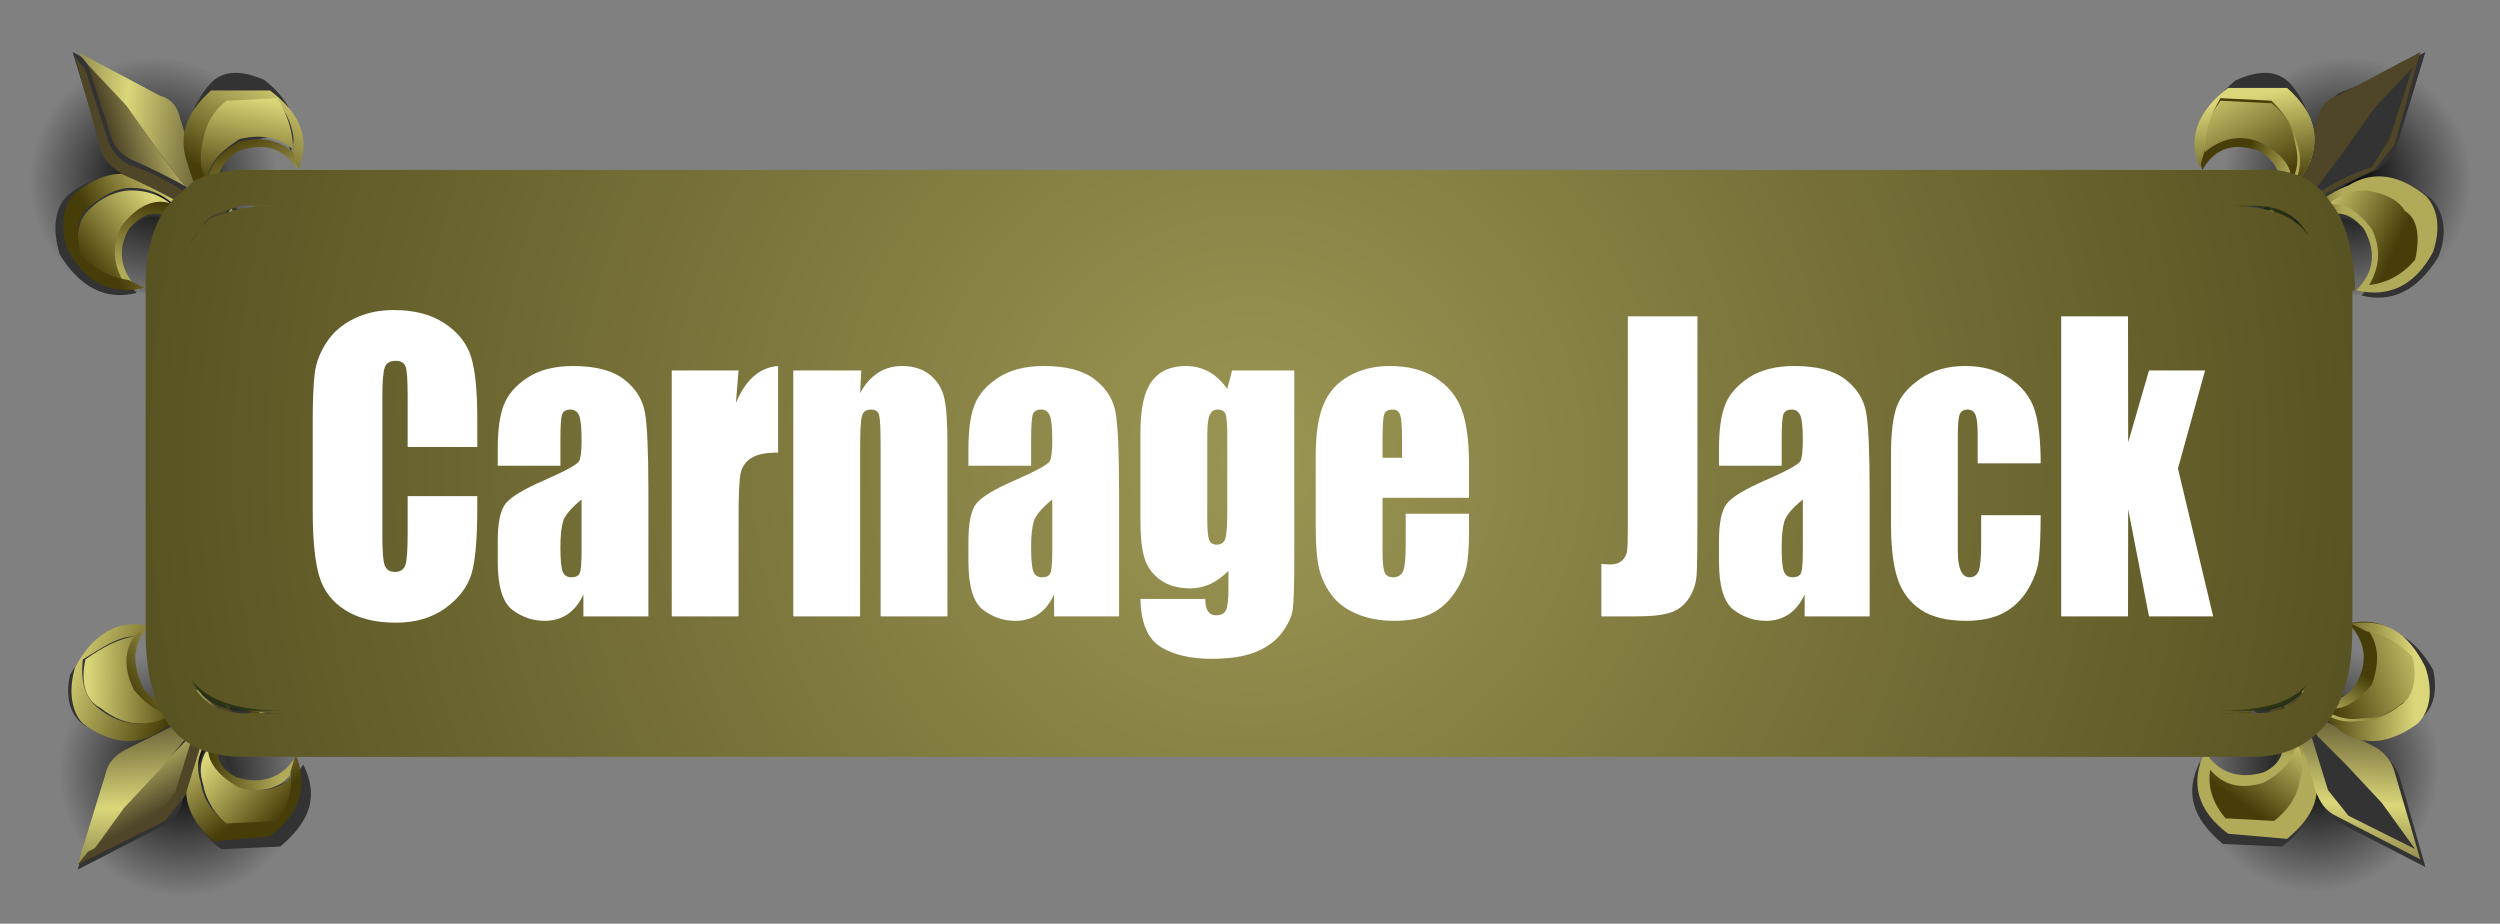 <?xml version="1.0" encoding="UTF-8" standalone="no"?>
<!-- Generator: Adobe Illustrator 27.4.1, SVG Export Plug-In . SVG Version: 6.00 Build 0)  -->

<svg
   version="1.0"
   id="Слой_1"
   x="0px"
   y="0px"
   viewBox="0 0 97.543 36.039"
   enable-background="new 0 0 110 95"
   xml:space="preserve"
   sodipodi:docname="Sprite 132.svg"
   width="97.543"
   height="36.039"
   inkscape:version="1.3.2 (091e20e, 2023-11-25)"
   xmlns:inkscape="http://www.inkscape.org/namespaces/inkscape"
   xmlns:sodipodi="http://sodipodi.sourceforge.net/DTD/sodipodi-0.dtd"
   xmlns="http://www.w3.org/2000/svg"
   xmlns:svg="http://www.w3.org/2000/svg"><rect x="0" y="0" width="97.543" height="36.039" fill="#808080" stroke="none"/><defs
   id="defs208" /><sodipodi:namedview
   id="namedview208"
   pagecolor="#ffffff"
   bordercolor="#000000"
   borderopacity="0.25"
   inkscape:showpageshadow="2"
   inkscape:pageopacity="0.0"
   inkscape:pagecheckerboard="0"
   inkscape:deskcolor="#d1d1d1"
   inkscape:zoom="2.4842105"
   inkscape:cx="47.902542"
   inkscape:cy="18.114407"
   inkscape:window-width="1440"
   inkscape:window-height="449"
   inkscape:window-x="0"
   inkscape:window-y="25"
   inkscape:window-maximized="0"
   inkscape:current-layer="Слой_1" />
<g
   id="g168"
   transform="translate(-7.367,-29.47)">
	<g
   id="g4">
		<g
   id="g3">
			<g
   id="Shapes_Shape_129_0_Layer23_0_FILL">
				
					<radialGradient
   id="SVGID_1_"
   cx="-538.425"
   cy="721.87"
   r="4.956"
   gradientTransform="matrix(0.111,-0.994,0.994,0.111,-644.411,-578.783)"
   gradientUnits="userSpaceOnUse">
					<stop
   offset="1.568627e-02"
   style="stop-color:#000000"
   id="stop1" />
					<stop
   offset="0.977"
   style="stop-color:#000000;stop-opacity:0"
   id="stop2" />
				</radialGradient>
				<path
   fill="url(#SVGID_1_)"
   d="m 19.1,33 c 0.2,-1.6 -0.5,-2.5 -2.2,-2.8 L 10.8,29.5 C 9.2,29.3 8.2,30.1 8,31.7 l -0.6,6.1 c -0.2,1.6 0.5,2.5 2.1,2.7 l 6.2,0.7 c 1.6,0.2 2.5,-0.6 2.7,-2.2 l 0.7,-6 M 11,37.7 c 0,-0.3 0.2,-0.4 0.4,-0.3 l 0.4,0.4 -0.4,0.4 C 11.1,38.1 11,38 11,37.7 Z"
   id="path2"
   style="fill:url(#SVGID_1_)" />
				<path
   fill="#bbb177"
   d="m 11.4,37.4 c -0.3,0 -0.4,0.1 -0.4,0.3 0,0.3 0.1,0.4 0.4,0.4 l 0.4,-0.4 z"
   id="path3" />
			</g>
		</g>
	</g>
	<g
   id="g6">
		<g
   id="g5">
			<g
   id="Shapes_Shape_129_0_Layer22_0_FILL">
				<path
   fill="#333333"
   d="m 16.2,36.9 c -0.4,-0.6 -0.2,-1.2 0.5,-1.7 1.3,-0.6 1.9,-0.5 2,0.2 0.4,-1 0.1,-1.9 -1,-2.8 -0.9,-0.4 -1.6,-0.4 -2.1,0.1 -0.8,0.9 -1.1,1.9 -0.7,2.9 l 0.8,1.6 -0.2,0.1 -0.5,-0.6 -0.8,-2.6 c -0.1,-0.5 -0.4,-0.8 -0.8,-0.9 l -3.2,-1.7 1.1,3.6 c 0.1,0.4 0.4,0.7 0.8,1 0.7,0.3 1.5,0.7 2.3,1.3 L 15,37.9 14.8,38 13,36.7 c -1,-0.6 -2,-0.4 -3,0.4 -0.5,0.5 -0.6,1.3 -0.3,2.3 0.8,1.3 1.8,1.8 3,1.5 -0.7,-0.7 -0.8,-1.5 -0.3,-2.4 0.6,-0.7 1.2,-0.8 1.8,-0.2 l 0.2,0.2 -0.2,0.1 c -0.2,0.3 -0.1,0.6 0.1,0.8 l 0.2,-0.5 0.2,-0.2 0.1,0.1 v 0.1 l 0.2,0.3 h 0.1 c 0.2,0.5 0.2,0.7 -0.1,0.6 v 0 h -0.1 v -0.1 h -0.2 c -0.1,0.1 -0.2,0.2 -0.2,0.4 v 0.1 l 0.1,0.1 0.1,0.5 c 0.1,0.2 0.2,0.3 0.4,0.3 v 0 l 0.6,-0.2 c 0.4,-0.5 0.3,-1.2 -0.1,-2 l -0.3,-0.6 0.2,-0.2 0.1,0.2 c -0.1,-0.2 0,-0.3 0.2,-0.4 H 16 l -0.1,-0.1 0.2,-0.2 v 0.1 l 0.6,0.6 0.9,0.4 v -0.1 l 0.6,-0.3 V 38.1 L 18,37.8 17.9,37.6 17.5,37.5 v 0.1 0 0.1 0.1 H 17 16.9 v 0 l -0.3,-0.2 v 0 L 16.4,37.4 V 37.3 L 16.5,37.2 17,37 c -0.2,-0.2 -0.4,-0.3 -0.8,-0.2 z"
   id="path4" />
			</g>
		</g>
	</g>
	<g
   id="g22">
		<g
   id="g21">
			<g
   id="Shapes_Shape_129_0_Layer21_0_FILL">
				
					<linearGradient
   id="SVGID_00000069391066958462589840000012117176786867791508_"
   gradientUnits="userSpaceOnUse"
   x1="15.005"
   y1="55.043"
   x2="14.88"
   y2="55.143"
   gradientTransform="matrix(1,0,0,-1,0,96)">
					<stop
   offset="0"
   style="stop-color:#B1AA59"
   id="stop6" />
					<stop
   offset="1"
   style="stop-color:#473D09"
   id="stop7" />
				</linearGradient>
				<path
   fill="url(#SVGID_00000069391066958462589840000012117176786867791508_)"
   d="M 15.1,41 15,40.9 V 41 Z"
   id="path7"
   style="fill:url(#SVGID_00000069391066958462589840000012117176786867791508_)" />
				
					<linearGradient
   id="SVGID_00000078740998285053679140000003617979979810573962_"
   gradientUnits="userSpaceOnUse"
   x1="14.935"
   y1="55.12"
   x2="14.361"
   y2="57.445"
   gradientTransform="matrix(1,0,0,-1,0,96)">
					<stop
   offset="0"
   style="stop-color:#B1AA59"
   id="stop8" />
					<stop
   offset="1"
   style="stop-color:#473D09"
   id="stop9" />
				</linearGradient>
				<path
   fill="url(#SVGID_00000078740998285053679140000003617979979810573962_)"
   d="M 14.9,40.9 15,41 v -0.1 z"
   id="path9"
   style="fill:url(#SVGID_00000078740998285053679140000003617979979810573962_)" />
				
					<linearGradient
   id="SVGID_00000105399133203641654770000003590962001495441830_"
   gradientUnits="userSpaceOnUse"
   x1="10.737"
   y1="56.204"
   x2="13.587"
   y2="58.529"
   gradientTransform="matrix(1,0,0,-1,0,96)">
					<stop
   offset="0"
   style="stop-color:#473D09"
   id="stop10" />
					<stop
   offset="1"
   style="stop-color:#DBD679"
   id="stop11" />
				</linearGradient>
				<path
   fill="url(#SVGID_00000105399133203641654770000003590962001495441830_)"
   d="m 14.1,37.5 c -0.4,-0.4 -1,-0.6 -1.6,-0.6 -0.6,0 -1.2,0.3 -1.6,0.7 -0.5,0.4 -0.6,1.1 -0.4,1.9 0.6,0.6 1.2,0.9 1.9,1 -0.4,-0.7 -0.5,-1.4 -0.1,-2.2 0.5,-0.8 1.2,-1.1 1.8,-0.8 z"
   id="path11"
   style="fill:url(#SVGID_00000105399133203641654770000003590962001495441830_)" />
				
					<linearGradient
   id="SVGID_00000094588400421855560610000004592181442319230125_"
   gradientUnits="userSpaceOnUse"
   x1="14.817"
   y1="56.234"
   x2="15.667"
   y2="56.234"
   gradientTransform="matrix(1,0,0,-1,0,96)">
					<stop
   offset="0"
   style="stop-color:#B1AA59"
   id="stop12" />
					<stop
   offset="1"
   style="stop-color:#473D09"
   id="stop13" />
				</linearGradient>
				<path
   fill="url(#SVGID_00000094588400421855560610000004592181442319230125_)"
   d="m 15.1,39.5 c -0.2,-0.1 -0.3,0 -0.3,0.1 -0.1,0.2 0.1,0.3 0.4,0.4 0.3,0 0.4,-0.1 0.4,-0.4 v -0.1 c -0.1,0.2 -0.3,0.2 -0.5,0 z"
   id="path13"
   style="fill:url(#SVGID_00000094588400421855560610000004592181442319230125_)" />
				
					<linearGradient
   id="SVGID_00000150812947018711377690000006855561086524619440_"
   gradientUnits="userSpaceOnUse"
   x1="13.137"
   y1="55.815"
   x2="13.787"
   y2="58.54"
   gradientTransform="matrix(1,0,0,-1,0,96)">
					<stop
   offset="0"
   style="stop-color:#B1AA59"
   id="stop14" />
					<stop
   offset="1"
   style="stop-color:#473D09"
   id="stop15" />
				</linearGradient>
				<path
   fill="url(#SVGID_00000150812947018711377690000006855561086524619440_)"
   d="m 14.8,38.4 v 0 l 0.1,-0.2 c -0.3,-0.3 -0.6,-0.5 -0.9,-0.8 -0.6,-0.2 -1.3,0.1 -1.9,0.9 -0.4,0.8 -0.3,1.5 0.1,2.2 l 0.6,0.3 c -0.7,-0.7 -0.9,-1.5 -0.4,-2.4 0.6,-0.7 1.2,-0.8 1.9,-0.2 z"
   id="path15"
   style="fill:url(#SVGID_00000150812947018711377690000006855561086524619440_)" />
				
					<linearGradient
   id="SVGID_00000176755368211182937180000008624748063500187314_"
   gradientUnits="userSpaceOnUse"
   x1="13.306"
   y1="56.902"
   x2="15.131"
   y2="56.752"
   gradientTransform="matrix(1,0,0,-1,0,96)">
					<stop
   offset="0"
   style="stop-color:#B1AA59"
   id="stop16" />
					<stop
   offset="1"
   style="stop-color:#473D09"
   id="stop17" />
				</linearGradient>
				<path
   fill="url(#SVGID_00000176755368211182937180000008624748063500187314_)"
   d="m 14.8,38.4 v 0 l 0.2,0.2 v 0 l 0.2,0.2 v 0.1 c 0.2,0.4 0.2,0.5 -0.1,0.4 H 15 v 0 h -0.2 l -0.2,0.4 0.1,0.1 0.3,0.5 0.4,-0.2 C 15.1,40 14.9,39.9 15,39.7 c 0,-0.1 0.1,-0.2 0.3,-0.1 0.2,0.1 0.4,0.1 0.5,0 L 15.5,38.7 15,38.2 Z"
   id="path17"
   style="fill:url(#SVGID_00000176755368211182937180000008624748063500187314_)" />
				
					<linearGradient
   id="SVGID_00000017504021618120041740000007435062331082502024_"
   gradientUnits="userSpaceOnUse"
   x1="11.336"
   y1="56.998"
   x2="14.711"
   y2="58.548"
   gradientTransform="matrix(1,0,0,-1,0,96)">
					<stop
   offset="0"
   style="stop-color:#473D09"
   id="stop18" />
					<stop
   offset="1"
   style="stop-color:#DBD679"
   id="stop19" />
				</linearGradient>
				<path
   fill="url(#SVGID_00000017504021618120041740000007435062331082502024_)"
   d="m 15.1,38.1 v 0 c -0.5,-0.7 -1.1,-1.2 -1.8,-1.5 -1,-0.6 -2,-0.4 -3,0.4 -0.5,0.5 -0.6,1.3 -0.3,2.2 0.7,1.3 1.7,1.8 3,1.5 l -0.6,-0.3 c -0.7,-0.1 -1.3,-0.4 -1.9,-1 -0.2,-0.9 -0.1,-1.6 0.4,-1.9 0.5,-0.4 1,-0.7 1.6,-0.7 0.6,0 1.1,0.2 1.6,0.6 0.3,0.2 0.6,0.5 0.9,0.8 z"
   id="path19"
   style="fill:url(#SVGID_00000017504021618120041740000007435062331082502024_)" />
				
					<linearGradient
   id="SVGID_00000062904072395723075970000006117737873308639902_"
   gradientUnits="userSpaceOnUse"
   x1="14.07"
   y1="57.645"
   x2="15.87"
   y2="56.12"
   gradientTransform="matrix(1,0,0,-1,0,96)">
					<stop
   offset="0"
   style="stop-color:#B1AA59"
   id="stop20" />
					<stop
   offset="1"
   style="stop-color:#473D09"
   id="stop21" />
				</linearGradient>
				<path
   fill="url(#SVGID_00000062904072395723075970000006117737873308639902_)"
   d="m 15.1,38.1 v 0 l -0.1,0.1 0.4,0.4 0.3,0.9 v 0.1 c 0,0.2 -0.1,0.4 -0.4,0.4 l -0.4,0.2 H 15 l 0.7,-0.1 c 0.4,-0.4 0.4,-0.9 0,-1.5 z"
   id="path21"
   style="fill:url(#SVGID_00000062904072395723075970000006117737873308639902_)" />
			</g>
		</g>
	</g>
	<g
   id="g37">
		<g
   id="g36">
			<g
   id="Shapes_Shape_129_0_Layer20_0_FILL">
				
					<linearGradient
   id="SVGID_00000142156338487290843050000009693685628800144045_"
   gradientUnits="userSpaceOnUse"
   x1="18.582"
   y1="56.462"
   x2="15.682"
   y2="58.162"
   gradientTransform="matrix(1,0,0,-1,0,96)">
					<stop
   offset="0"
   style="stop-color:#4F4628"
   id="stop22" />
					<stop
   offset="0.506"
   style="stop-color:#DBD779"
   id="stop23" />
					<stop
   offset="1"
   style="stop-color:#4F4628"
   id="stop24" />
				</linearGradient>
				<path
   fill="url(#SVGID_00000142156338487290843050000009693685628800144045_)"
   d="m 16,37.9 -0.1,-0.1 -0.2,0.1 0.1,0.2 z"
   id="path24"
   style="fill:url(#SVGID_00000142156338487290843050000009693685628800144045_)" />
				
					<linearGradient
   id="SVGID_00000051364972305085765640000005889479387644490933_"
   gradientUnits="userSpaceOnUse"
   x1="15.876"
   y1="57.519"
   x2="19.275"
   y2="52.594"
   gradientTransform="matrix(1,0,0,-1,0,96)">
					<stop
   offset="0"
   style="stop-color:#4F4628"
   id="stop25" />
					<stop
   offset="0.847"
   style="stop-color:#DBD779"
   id="stop26" />
					<stop
   offset="0.98"
   style="stop-color:#969023"
   id="stop27" />
				</linearGradient>
				<path
   fill="url(#SVGID_00000051364972305085765640000005889479387644490933_)"
   d="m 15.6,37.9 -0.2,0.2 0.2,0.2 0.2,-0.2 z"
   id="path27"
   style="fill:url(#SVGID_00000051364972305085765640000005889479387644490933_)" />
				
					<linearGradient
   id="SVGID_00000033333697360975846590000017661077561030053508_"
   gradientUnits="userSpaceOnUse"
   x1="11.203"
   y1="65.407"
   x2="9.478"
   y2="69.807"
   gradientTransform="matrix(1,0,0,-1,0,96)">
					<stop
   offset="0"
   style="stop-color:#4F4628"
   id="stop28" />
					<stop
   offset="0.506"
   style="stop-color:#DBD779"
   id="stop29" />
					<stop
   offset="1"
   style="stop-color:#4F4628"
   id="stop30" />
				</linearGradient>
				<path
   fill="url(#SVGID_00000033333697360975846590000017661077561030053508_)"
   d="M 15.1,37.3 14.8,37.1 C 13.9,36.5 13.1,36.1 12.4,35.9 12,35.7 11.7,35.3 11.6,35 l -0.9,-2.8 -0.4,-0.5 1,3.6 c 0.1,0.4 0.4,0.7 0.9,1 0.7,0.3 1.5,0.7 2.4,1.2 l 0.8,0.8 0.2,-0.2 z"
   id="path30"
   style="fill:url(#SVGID_00000033333697360975846590000017661077561030053508_)" />
				
					<linearGradient
   id="SVGID_00000023243468112081659670000006503850812701961096_"
   gradientUnits="userSpaceOnUse"
   x1="17.654"
   y1="62.801"
   x2="11.829"
   y2="60.926"
   gradientTransform="matrix(1,0,0,-1,0,96)">
					<stop
   offset="0"
   style="stop-color:#4F4628"
   id="stop31" />
					<stop
   offset="0.506"
   style="stop-color:#DBD779"
   id="stop32" />
					<stop
   offset="1"
   style="stop-color:#4F4628"
   id="stop33" />
				</linearGradient>
				<path
   fill="url(#SVGID_00000023243468112081659670000006503850812701961096_)"
   d="m 15.1,37.3 -0.7,-0.8 -0.9,-1.2 -1.2,-1.7 -1.5,-1.6 0.9,2.8 c 0.1,0.4 0.4,0.7 0.8,0.9 0.7,0.3 1.5,0.7 2.4,1.2 z"
   id="path33"
   style="fill:url(#SVGID_00000023243468112081659670000006503850812701961096_)" />
				
					<linearGradient
   id="SVGID_00000129189790435272203450000006306096571252679842_"
   gradientUnits="userSpaceOnUse"
   x1="8.119"
   y1="61.882"
   x2="16.094"
   y2="60.882"
   gradientTransform="matrix(1,0,0,-1,0,96)">
					<stop
   offset="0"
   style="stop-color:#4F4628"
   id="stop34" />
					<stop
   offset="0.506"
   style="stop-color:#DBD779"
   id="stop35" />
					<stop
   offset="1"
   style="stop-color:#4F4628"
   id="stop36" />
				</linearGradient>
				<path
   fill="url(#SVGID_00000129189790435272203450000006306096571252679842_)"
   d="M 15.2,36.7 14.4,34.1 C 14.3,33.6 14,33.3 13.6,33.2 l -3.2,-1.7 0.4,0.5 1.5,1.6 1.2,1.7 0.9,1.2 0.7,0.8 0.5,0.6 0.2,-0.1 z"
   id="path36"
   style="fill:url(#SVGID_00000129189790435272203450000006306096571252679842_)" />
			</g>
		</g>
	</g>
	<g
   id="g53">
		<g
   id="g52">
			<g
   id="Shapes_Shape_129_0_Layer19_0_FILL">
				
					<linearGradient
   id="SVGID_00000035524451012179794410000006780214241943318450_"
   gradientUnits="userSpaceOnUse"
   x1="18.826"
   y1="57.863"
   x2="18.726"
   y2="57.988"
   gradientTransform="matrix(1,0,0,-1,0,96)">
					<stop
   offset="0"
   style="stop-color:#B1AA59"
   id="stop37" />
					<stop
   offset="1"
   style="stop-color:#473D09"
   id="stop38" />
				</linearGradient>
				<path
   fill="url(#SVGID_00000035524451012179794410000006780214241943318450_)"
   d="m 18.8,38.2 v 0 L 18.7,38 h 0.1 z"
   id="path38"
   style="fill:url(#SVGID_00000035524451012179794410000006780214241943318450_)" />
				
					<linearGradient
   id="SVGID_00000060733228136409534740000011926573661039494068_"
   gradientUnits="userSpaceOnUse"
   x1="18.743"
   y1="57.938"
   x2="16.518"
   y2="58.863"
   gradientTransform="matrix(1,0,0,-1,0,96)">
					<stop
   offset="0"
   style="stop-color:#B1AA59"
   id="stop39" />
					<stop
   offset="1"
   style="stop-color:#473D09"
   id="stop40" />
				</linearGradient>
				<path
   fill="url(#SVGID_00000060733228136409534740000011926573661039494068_)"
   d="M 18.8,38.1 H 18.7 Z"
   id="path40"
   style="fill:url(#SVGID_00000060733228136409534740000011926573661039494068_)" />
				
					<linearGradient
   id="SVGID_00000068642176411236226400000007097755541537365914_"
   gradientUnits="userSpaceOnUse"
   x1="17.74"
   y1="58.539"
   x2="17.49"
   y2="57.089"
   gradientTransform="matrix(1,0,0,-1,0,96)">
					<stop
   offset="0"
   style="stop-color:#B1AA59"
   id="stop41" />
					<stop
   offset="1"
   style="stop-color:#473D09"
   id="stop42" />
				</linearGradient>
				<path
   fill="url(#SVGID_00000068642176411236226400000007097755541537365914_)"
   d="m 17.5,37.7 c -0.1,0 -0.2,0.2 -0.1,0.3 0.1,0.2 0.1,0.4 -0.1,0.5 h 0.2 l 0.4,-0.4 z"
   id="path42"
   style="fill:url(#SVGID_00000068642176411236226400000007097755541537365914_)" />
				
					<linearGradient
   id="SVGID_00000007402093644122639510000000835128857778199995_"
   gradientUnits="userSpaceOnUse"
   x1="18.361"
   y1="58.21"
   x2="16.111"
   y2="57.46"
   gradientTransform="matrix(1,0,0,-1,0,96)">
					<stop
   offset="0"
   style="stop-color:#B1AA59"
   id="stop43" />
					<stop
   offset="1"
   style="stop-color:#473D09"
   id="stop44" />
				</linearGradient>
				<path
   fill="url(#SVGID_00000007402093644122639510000000835128857778199995_)"
   d="m 18,37.7 -0.1,0.4 -0.4,0.4 H 17.3 C 17,38.4 16.8,38.3 16.5,38.1 L 16.1,37.7 V 37.6 L 16,37.8 h -0.1 l 0.5,0.7 C 17,39 17.5,39 17.9,38.7 L 18.1,38 Z"
   id="path44"
   style="fill:url(#SVGID_00000007402093644122639510000000835128857778199995_)" />
				
					<linearGradient
   id="SVGID_00000061466417759980458970000004034598382004749697_"
   gradientUnits="userSpaceOnUse"
   x1="16.254"
   y1="57.743"
   x2="18.004"
   y2="58.393"
   gradientTransform="matrix(1,0,0,-1,0,96)">
					<stop
   offset="0"
   style="stop-color:#B1AA59"
   id="stop45" />
					<stop
   offset="1"
   style="stop-color:#473D09"
   id="stop46" />
				</linearGradient>
				<path
   fill="url(#SVGID_00000061466417759980458970000004034598382004749697_)"
   d="m 17.7,37.5 v 0 h -0.4 c -0.1,0.1 -0.1,0.2 -0.1,0.3 v 0 0.2 0 h -0.4 -0.1 l -0.2,-0.2 -0.1,-0.2 v 0 l -0.1,0.1 v 0.1 l 0.4,0.4 c 0.2,0.2 0.5,0.3 0.8,0.4 0.2,-0.1 0.2,-0.3 0.1,-0.5 0,-0.2 0,-0.3 0.1,-0.3 l 0.4,0.4 0.1,-0.4 z"
   id="path46"
   style="fill:url(#SVGID_00000061466417759980458970000004034598382004749697_)" />
				
					<linearGradient
   id="SVGID_00000112615717507533010810000014456534101043413653_"
   gradientUnits="userSpaceOnUse"
   x1="16.068"
   y1="59.498"
   x2="18.268"
   y2="63.473"
   gradientTransform="matrix(1,0,0,-1,0,96)">
					<stop
   offset="0"
   style="stop-color:#473D09"
   id="stop47" />
					<stop
   offset="1"
   style="stop-color:#DBD679"
   id="stop48" />
				</linearGradient>
				<path
   fill="url(#SVGID_00000112615717507533010810000014456534101043413653_)"
   d="m 15.5,36.7 c -0.3,-0.5 -0.4,-1 -0.2,-1.7 0.1,-0.6 0.4,-1.1 0.9,-1.5 l 2,-0.1 c 0.5,0.7 0.7,1.3 0.6,2 l 0.2,0.7 c 0.5,-1.2 0.1,-2.2 -1.1,-3.1 h -2.3 c -1,0.9 -1.3,1.8 -0.9,2.9 0.2,0.8 0.6,1.4 1.1,2 h 0.1 L 16,37.8 Z"
   id="path48"
   style="fill:url(#SVGID_00000112615717507533010810000014456534101043413653_)" />
				
					<linearGradient
   id="SVGID_00000067922445698190558310000007168565128004375969_"
   gradientUnits="userSpaceOnUse"
   x1="16.669"
   y1="59.074"
   x2="17.419"
   y2="62.699"
   gradientTransform="matrix(1,0,0,-1,0,96)">
					<stop
   offset="0"
   style="stop-color:#473D09"
   id="stop49" />
					<stop
   offset="1"
   style="stop-color:#DBD679"
   id="stop50" />
				</linearGradient>
				<path
   fill="url(#SVGID_00000067922445698190558310000007168565128004375969_)"
   d="m 15.5,36.7 c -0.1,-0.7 0.3,-1.2 1.2,-1.8 0.8,-0.2 1.5,-0.1 2.1,0.4 0,-0.7 -0.2,-1.3 -0.6,-2 l -2,0.1 c -0.5,0.4 -0.8,0.9 -0.9,1.5 -0.2,0.8 -0.1,1.3 0.2,1.8 z"
   id="path50"
   style="fill:url(#SVGID_00000067922445698190558310000007168565128004375969_)" />
				
					<linearGradient
   id="SVGID_00000183208055783821816890000015877186324493804957_"
   gradientUnits="userSpaceOnUse"
   x1="17.728"
   y1="58.607"
   x2="16.578"
   y2="61.182"
   gradientTransform="matrix(1,0,0,-1,0,96)">
					<stop
   offset="0"
   style="stop-color:#B1AA59"
   id="stop51" />
					<stop
   offset="1"
   style="stop-color:#473D09"
   id="stop52" />
				</linearGradient>
				<path
   fill="url(#SVGID_00000183208055783821816890000015877186324493804957_)"
   d="m 16.7,35 c -0.9,0.5 -1.3,1.1 -1.2,1.8 l 0.6,0.9 0.1,-0.1 v 0 h 0.1 l -0.2,-0.4 c -0.4,-0.7 -0.2,-1.3 0.5,-1.8 1,-0.4 1.8,-0.2 2.4,0.7 L 18.8,35.4 C 18.2,34.9 17.5,34.8 16.7,35 Z"
   id="path52"
   style="fill:url(#SVGID_00000183208055783821816890000015877186324493804957_)" />
			</g>
		</g>
	</g>
	<g
   id="g59">
		<g
   id="g58">
			<g
   id="Shapes_Shape_129_0_Layer18_0_FILL">
				
					<linearGradient
   id="SVGID_00000047750291715236598490000017268995818810676889_"
   gradientUnits="userSpaceOnUse"
   x1="15.267"
   y1="56.793"
   x2="18.217"
   y2="62.793"
   gradientTransform="matrix(1,0,0,-1,0,96)">
					<stop
   offset="0"
   style="stop-color:#4F4628"
   id="stop53" />
					<stop
   offset="0.506"
   style="stop-color:#DBD779"
   id="stop54" />
					<stop
   offset="1"
   style="stop-color:#4F4628"
   id="stop55" />
				</linearGradient>
				<path
   fill="url(#SVGID_00000047750291715236598490000017268995818810676889_)"
   d="m 16.8,37 0.5,0.1 -0.8,-0.2 -2.1,1.7 c -0.2,0.3 -0.1,0.6 0.1,0.8 v -0.7 z"
   id="path55"
   style="fill:url(#SVGID_00000047750291715236598490000017268995818810676889_)" />
				
					<linearGradient
   id="SVGID_00000146491460055486193870000001808291852824961442_"
   gradientUnits="userSpaceOnUse"
   x1="15.246"
   y1="58.623"
   x2="13.321"
   y2="60.697"
   gradientTransform="matrix(1,0,0,-1,0,96)">
					<stop
   offset="0"
   style="stop-color:#4F4628"
   id="stop56" />
					<stop
   offset="0.506"
   style="stop-color:#DBD779"
   id="stop57" />
					<stop
   offset="1"
   style="stop-color:#4F4628"
   id="stop58" />
				</linearGradient>
				<path
   fill="url(#SVGID_00000146491460055486193870000001808291852824961442_)"
   d="M 16.8,37.2 17.4,37 h -0.6 l -2.2,1.7 v 0.7 l 0.2,-0.5 z"
   id="path58"
   style="fill:url(#SVGID_00000146491460055486193870000001808291852824961442_)" />
			</g>
		</g>
	</g>
	<g
   id="g62">
		<g
   id="g61">
			<g
   id="Shapes_Shape_129_0_Layer17_0_FILL">
				
					<radialGradient
   id="SVGID_00000155838714979163550720000000628052298228723846_"
   cx="-592.617"
   cy="236.602"
   r="4.956"
   gradientTransform="matrix(-0.111,-0.994,-0.994,0.111,268.361,-578.783)"
   gradientUnits="userSpaceOnUse">
					<stop
   offset="1.568627e-02"
   style="stop-color:#000000"
   id="stop59" />
					<stop
   offset="0.977"
   style="stop-color:#000000;stop-opacity:0"
   id="stop60" />
				</radialGradient>
				<path
   fill="url(#SVGID_00000155838714979163550720000000628052298228723846_)"
   d="m 102.6,40.6 -6.2,0.7 c -1.6,0.2 -2.5,-0.6 -2.7,-2.2 L 93.1,33 c -0.2,-1.6 0.5,-2.5 2.2,-2.8 l 6.1,-0.7 c 1.6,-0.2 2.5,0.6 2.8,2.2 l 0.7,6.1 c 0.1,1.7 -0.6,2.6 -2.3,2.8 m -1.4,-2.9 c 0,-0.3 -0.2,-0.4 -0.4,-0.3 l -0.3,0.4 c 0,0.3 0.2,0.4 0.4,0.4 0.2,0 0.4,-0.2 0.3,-0.5 z"
   id="path60"
   style="fill:url(#SVGID_00000155838714979163550720000000628052298228723846_)" />
				<path
   fill="#bbb177"
   d="m 100.8,37.4 c 0.3,0 0.4,0.1 0.4,0.3 0,0.3 -0.1,0.4 -0.3,0.4 -0.2,0 -0.4,-0.1 -0.4,-0.4 z"
   id="path61" />
			</g>
		</g>
	</g>
	<g
   id="g64">
		<g
   id="g63">
			<g
   id="Shapes_Shape_129_0_Layer16_0_FILL">
				<path
   fill="#333333"
   d="m 102,31.5 -1.1,3.6 c -0.1,0.4 -0.4,0.7 -0.8,1 -0.7,0.3 -1.5,0.7 -2.3,1.3 l -0.6,0.5 0.2,0.2 c 0.5,-0.5 1.1,-1 1.8,-1.3 1,-0.6 2,-0.4 3,0.4 0.5,0.5 0.7,1.3 0.3,2.3 -0.8,1.3 -1.8,1.8 -3,1.5 0.7,-0.7 0.8,-1.5 0.3,-2.4 -0.6,-0.7 -1.2,-0.8 -1.8,-0.2 l -0.2,0.2 0.2,0.1 c 0.2,0.3 0.1,0.6 -0.1,0.8 L 97.7,39 97.5,38.8 97.4,38.9 V 39 l -0.2,0.3 h -0.1 c -0.2,0.5 -0.2,0.7 0.1,0.6 h 0.1 0.1 v -0.1 h 0.2 l 0.2,0.4 v 0.1 l -0.1,0.1 -0.2,0.5 -0.3,0.3 H 97.1 L 96.5,41 c -0.4,-0.5 -0.3,-1.2 0.1,-2 l 0.3,-0.6 -0.2,-0.2 -0.2,0.2 c 0.1,-0.2 0,-0.3 -0.2,-0.4 H 96.1 L 96.2,37.9 96,37.7 v 0.1 l -0.7,0.6 c -0.3,0.2 -0.6,0.3 -0.8,0.4 v -0.1 c -0.2,0 -0.4,-0.1 -0.6,-0.3 v -0.2 l 0.2,-0.3 0.2,-0.2 0.3,-0.1 v 0.1 0 0.1 0.1 h 0.5 0.1 v 0 l 0.3,-0.2 h 0.1 l 0.2,-0.2 0.1,-0.1 -0.1,-0.1 -0.6,-0.3 c 0.2,-0.2 0.4,-0.3 0.8,-0.2 l 0.1,0.1 c 0.4,-0.6 0.2,-1.2 -0.5,-1.7 -1.3,-0.6 -1.9,-0.5 -2,0.2 -0.4,-1 -0.1,-1.9 1,-2.8 0.9,-0.4 1.6,-0.4 2.1,0.1 0.8,0.9 1,1.9 0.7,2.9 l -0.8,1.6 0.2,0.1 0.5,-0.8 0.8,-2.6 c 0.1,-0.5 0.4,-0.8 0.8,-0.9 1,-0.4 2.1,-1 3.1,-1.5 z"
   id="path62" />
			</g>
		</g>
	</g>
	<g
   id="g70">
		<g
   id="g69">
			<g
   id="Shapes_Shape_129_0_Layer15_0_FILL">
				
					<linearGradient
   id="SVGID_00000173151798176680345590000011921593278774900885_"
   gradientUnits="userSpaceOnUse"
   x1="98.895"
   y1="57.305"
   x2="97.071"
   y2="57.155"
   gradientTransform="matrix(1,0,0,-1,0,96)">
					<stop
   offset="0"
   style="stop-color:#B1AA59"
   id="stop64" />
					<stop
   offset="1"
   style="stop-color:#473D09"
   id="stop65" />
				</linearGradient>
				<path
   fill="url(#SVGID_00000173151798176680345590000011921593278774900885_)"
   d="m 97.1,38.1 v 0 0 c 0.5,-0.6 1.1,-1.1 1.9,-1.4 1,-0.6 2,-0.4 3,0.4 0.5,0.5 0.6,1.3 0.3,2.2 -0.7,1.3 -1.7,1.8 -3,1.5 0.7,-0.7 0.8,-1.5 0.3,-2.4 -0.6,-0.7 -1.2,-0.8 -1.8,-0.2 l -0.3,0.2 h -0.1 l -0.2,0.2 v 0 L 97,38.8 v 0.1 c -0.2,0.4 -0.2,0.5 0.1,0.4 h 0.1 v 0 h 0.2 l 0.2,0.4 -0.1,0.1 -0.3,0.5 H 97.1 L 96.4,40.2 C 96,39.8 96,39.3 96.4,38.7 l 0.7,-0.6 m -0.6,1.4 v 0.1 c 0,0.2 0.1,0.4 0.4,0.4 0.3,-0.1 0.5,-0.2 0.4,-0.4 0,-0.1 -0.1,-0.2 -0.3,-0.1 -0.1,0.2 -0.3,0.2 -0.5,0 z"
   id="path65"
   style="fill:url(#SVGID_00000173151798176680345590000011921593278774900885_)" />
				
					<linearGradient
   id="SVGID_00000048462415245272692730000004548779048909649049_"
   gradientUnits="userSpaceOnUse"
   x1="97.23"
   y1="55.043"
   x2="97.355"
   y2="55.143"
   gradientTransform="matrix(1,0,0,-1,0,96)">
					<stop
   offset="0"
   style="stop-color:#B1AA59"
   id="stop66" />
					<stop
   offset="1"
   style="stop-color:#473D09"
   id="stop67" />
				</linearGradient>
				<path
   fill="url(#SVGID_00000048462415245272692730000004548779048909649049_)"
   d="m 97.2,41 h -0.1 0.1 z"
   id="path67"
   style="fill:url(#SVGID_00000048462415245272692730000004548779048909649049_)" />
				
					<linearGradient
   id="SVGID_00000034074944901757610780000011524055841019060617_"
   gradientUnits="userSpaceOnUse"
   x1="100.848"
   y1="56.887"
   x2="97.473"
   y2="58.437"
   gradientTransform="matrix(1,0,0,-1,0,96)">
					<stop
   offset="0"
   style="stop-color:#473D09"
   id="stop68" />
					<stop
   offset="1"
   style="stop-color:#DBD679"
   id="stop69" />
				</linearGradient>
				<path
   fill="url(#SVGID_00000034074944901757610780000011524055841019060617_)"
   d="m 99.7,36.9 c -0.6,0 -1.1,0.2 -1.6,0.6 0.6,-0.2 1.2,0.1 1.8,0.9 0.4,0.8 0.3,1.5 -0.1,2.2 0.7,-0.1 1.3,-0.4 1.8,-1 0.2,-0.9 0.1,-1.6 -0.4,-1.9 -0.3,-0.5 -0.9,-0.7 -1.5,-0.8 z"
   id="path69"
   style="fill:url(#SVGID_00000034074944901757610780000011524055841019060617_)" />
			</g>
		</g>
	</g>
	<g
   id="g73">
		<g
   id="g72">
			<g
   id="Shapes_Shape_129_0_Layer14_0_FILL">
				
					<linearGradient
   id="SVGID_00000003807355513054965040000018384126135157804174_"
   gradientUnits="userSpaceOnUse"
   x1="100.879"
   y1="65.467"
   x2="102.604"
   y2="69.867"
   gradientTransform="matrix(1,0,0,-1,0,96)">
					<stop
   offset="0"
   style="stop-color:#4F4628"
   id="stop70" />
					<stop
   offset="0.506"
   style="stop-color:#DBD779"
   id="stop71" />
					<stop
   offset="1"
   style="stop-color:#4F4628"
   id="stop72" />
				</linearGradient>
				<path
   fill="url(#SVGID_00000003807355513054965040000018384126135157804174_)"
   d="m 101.8,31.5 -1,3.6 -0.8,1 c -0.7,0.3 -1.5,0.7 -2.4,1.2 l -0.8,0.8 -0.2,0.2 -0.2,-0.2 -0.2,-0.2 0.1,-0.1 0.7,-1.1 0.8,-2.6 c 0.1,-0.5 0.4,-0.8 0.8,-0.9 l 3.2,-1.7 m -1.2,3.4 0.9,-2.8 -1.5,1.6 -1.2,1.7 -0.9,1.2 -0.7,0.8 0.3,-0.2 c 0.9,-0.6 1.7,-1 2.4,-1.2 z"
   id="path72"
   style="fill:url(#SVGID_00000003807355513054965040000018384126135157804174_)" />
			</g>
		</g>
	</g>
	<g
   id="g81">
		<g
   id="g80">
			<g
   id="Shapes_Shape_129_0_Layer13_0_FILL">
				
					<linearGradient
   id="SVGID_00000006683374986466256330000006860926200282017459_"
   gradientUnits="userSpaceOnUse"
   x1="96.709"
   y1="59.705"
   x2="94.959"
   y2="60.355"
   gradientTransform="matrix(1,0,0,-1,0,96)">
					<stop
   offset="0"
   style="stop-color:#B1AA59"
   id="stop73" />
					<stop
   offset="1"
   style="stop-color:#473D09"
   id="stop74" />
				</linearGradient>
				<path
   fill="url(#SVGID_00000006683374986466256330000006860926200282017459_)"
   d="m 96.6,32.9 c 1,0.9 1.3,1.8 0.9,2.9 l -1.2,2 -0.5,0.7 C 95.2,39 94.7,39 94.3,38.7 l -0.2,-0.7 0.2,-0.3 0.3,-0.2 0.1,-0.1 0.3,0.1 0.1,0.3 v 0 0.2 0 h 0.4 0.1 l 0.2,-0.2 0.2,-0.2 h -0.1 l 0.2,-0.4 c 0.4,-0.7 0.2,-1.3 -0.5,-1.8 -1,-0.4 -1.8,-0.2 -2.3,0.7 -0.5,-1.2 -0.1,-2.2 1.1,-3.1 l 2.2,-0.1 m -1.9,4.8 c -0.2,0 -0.3,0.2 -0.4,0.4 0,0.3 0.2,0.4 0.4,0.4 h 0.2 C 94.7,38.4 94.7,38.2 94.8,38 l -0.1,-0.3 m 1.6,0.1 v 0 l -0.2,-0.2 v 0.1 l -0.4,0.4 c -0.2,0.2 -0.5,0.3 -0.8,0.4 h -0.2 c -0.2,0 -0.4,-0.1 -0.4,-0.4 l -0.1,-0.4 -0.1,0.3 0.2,0.7 c 0.4,0.3 0.9,0.2 1.5,-0.2 z"
   id="path74"
   style="fill:url(#SVGID_00000006683374986466256330000006860926200282017459_)" />
				
					<linearGradient
   id="SVGID_00000150810552144604895890000015706331201171425449_"
   gradientUnits="userSpaceOnUse"
   x1="93.509"
   y1="57.895"
   x2="95.734"
   y2="58.82"
   gradientTransform="matrix(1,0,0,-1,0,96)">
					<stop
   offset="0"
   style="stop-color:#B1AA59"
   id="stop75" />
					<stop
   offset="1"
   style="stop-color:#473D09"
   id="stop76" />
				</linearGradient>
				<path
   fill="url(#SVGID_00000150810552144604895890000015706331201171425449_)"
   d="m 93.4,38.1 v 0 0 0 z"
   id="path76"
   style="fill:url(#SVGID_00000150810552144604895890000015706331201171425449_)" />
				
					<linearGradient
   id="SVGID_00000002360143869668548670000014500820402364392886_"
   gradientUnits="userSpaceOnUse"
   x1="96.019"
   y1="59.416"
   x2="93.818"
   y2="63.39"
   gradientTransform="matrix(1,0,0,-1,0,96)">
					<stop
   offset="0"
   style="stop-color:#473D09"
   id="stop77" />
					<stop
   offset="1"
   style="stop-color:#DBD679"
   id="stop78" />
				</linearGradient>
				<path
   fill="url(#SVGID_00000002360143869668548670000014500820402364392886_)"
   d="M 96.7,36.7 C 97,36.2 97.1,35.7 96.9,35 96.8,34.4 96.5,33.9 96,33.5 l -2,-0.1 c -0.5,0.7 -0.7,1.3 -0.6,2 0.6,-0.5 1.3,-0.7 2.1,-0.4 1,0.5 1.4,1.1 1.2,1.7 z"
   id="path78"
   style="fill:url(#SVGID_00000002360143869668548670000014500820402364392886_)" />
				
					<linearGradient
   id="SVGID_00000170274669695866470450000015310729367039658628_"
   gradientUnits="userSpaceOnUse"
   x1="95.728"
   y1="59.107"
   x2="94.978"
   y2="62.732"
   gradientTransform="matrix(1,0,0,-1,0,96)">
					<stop
   offset="0"
   style="stop-color:#473D09"
   id="stop79" />
					<stop
   offset="1"
   style="stop-color:#DBD679"
   id="stop80" />
				</linearGradient>
				<path
   fill="url(#SVGID_00000170274669695866470450000015310729367039658628_)"
   d="m 97,35.1 c 0.2,0.6 0.1,1.2 -0.2,1.7 l -0.7,0.9 0.1,0.1 h 0.1 l 1.2,-2 c 0.4,-1.1 0.1,-2 -0.9,-2.9 h -2.3 c -1.2,0.9 -1.6,2 -1.1,3.1 l 0.2,-0.7 c 0,-0.7 0.2,-1.3 0.6,-2 l 2,0.1 c 0.6,0.6 0.9,1.1 1,1.7 z"
   id="path80"
   style="fill:url(#SVGID_00000170274669695866470450000015310729367039658628_)" />
			</g>
		</g>
	</g>
	<g
   id="g84">
		<g
   id="g83">
			<g
   id="Shapes_Shape_129_0_Layer12_0_FILL">
				
					<linearGradient
   id="SVGID_00000089547256334065836420000000593168071119080631_"
   gradientUnits="userSpaceOnUse"
   x1="96.989"
   y1="58.623"
   x2="98.914"
   y2="60.698"
   gradientTransform="matrix(1,0,0,-1,0,96)">
					<stop
   offset="0"
   style="stop-color:#4F4628"
   id="stop81" />
					<stop
   offset="0.506"
   style="stop-color:#DBD779"
   id="stop82" />
					<stop
   offset="1"
   style="stop-color:#4F4628"
   id="stop83" />
				</linearGradient>
				<path
   fill="url(#SVGID_00000089547256334065836420000000593168071119080631_)"
   d="M 97.6,39.3 97.4,38.8 95.5,37.2 94.8,37 c 0.2,-0.2 0.4,-0.3 0.8,-0.2 l 2.1,1.7 c 0.2,0.4 0.1,0.6 -0.1,0.8 m -2.2,-2.3 2.2,1.7 0.1,0.7 c 0.2,-0.2 0.2,-0.5 0.1,-0.8 l -2.1,-1.7 c -0.3,-0.1 -0.6,0 -0.8,0.2 z"
   id="path83"
   style="fill:url(#SVGID_00000089547256334065836420000000593168071119080631_)" />
			</g>
		</g>
	</g>
	<g
   id="g87">
		<g
   id="g86">
			<g
   id="Shapes_Shape_129_0_Layer11_0_FILL">
				
					<radialGradient
   id="SVGID_00000087379936718444184160000007763252658469948044_"
   cx="-470.241"
   cy="109.494"
   r="4.951"
   gradientTransform="matrix(-0.997,0.073,-0.073,-0.997,-446.319,203.113)"
   gradientUnits="userSpaceOnUse">
					<stop
   offset="1.568627e-02"
   style="stop-color:#000000"
   id="stop84" />
					<stop
   offset="0.977"
   style="stop-color:#000000;stop-opacity:0"
   id="stop85" />
				</radialGradient>
				<path
   fill="url(#SVGID_00000087379936718444184160000007763252658469948044_)"
   d="m 10.2,54.4 c -1.6,0.1 -2.4,1 -2.3,2.6 l 0.4,6.2 c 0.1,1.6 1,2.4 2.6,2.3 L 17,65 c 1.7,-0.1 2.4,-1 2.2,-2.6 l -0.4,-6.2 c -0.1,-1.6 -1,-2.4 -2.6,-2.2 l -6,0.4 m 6.1,7.1 c -0.3,0 -0.4,-0.1 -0.4,-0.4 l 0.2,-0.4 c 0.3,0 0.5,0.1 0.5,0.4 0.1,0.2 0,0.4 -0.3,0.4 z"
   id="path85"
   style="fill:url(#SVGID_00000087379936718444184160000007763252658469948044_)" />
				<path
   fill="#bbb177"
   d="m 15.9,61.1 c 0,0.3 0.1,0.4 0.4,0.4 0.3,0 0.4,-0.2 0.3,-0.4 0,-0.3 -0.2,-0.4 -0.5,-0.4 z"
   id="path86" />
			</g>
		</g>
	</g>
	<g
   id="g89">
		<g
   id="g88">
			<g
   id="Shapes_Shape_129_0_Layer10_0_FILL">
				<path
   fill="#333333"
   d="m 12.6,54.3 c -1,-0.2 -1.8,0.3 -2.5,1.5 -0.2,0.9 0,1.6 0.6,2 l 3,0.2 1.4,-1.1 0.2,0.2 -0.6,0.7 -2.5,1.2 c -0.5,0.2 -0.7,0.5 -0.8,0.9 l -1,3.5 3.3,-1.7 c 0.4,-0.2 0.7,-0.5 0.8,-1 0.1,-0.8 0.4,-1.6 0.9,-2.5 l 0.3,-0.7 0.2,0.2 c -0.4,0.6 -0.7,1.3 -0.9,2 -0.4,1.1 -0.1,2.1 1,2.9 l 2.3,-0.1 c 1.2,-1 1.5,-2 0.9,-3.2 -0.5,0.8 -1.3,1.1 -2.3,0.7 -0.7,-0.4 -0.9,-1 -0.5,-1.7 l 0.1,-0.2 0.1,0.1 c 0.4,0.1 0.6,0.1 0.8,-0.2 l -0.5,-0.2 -0.2,-0.2 0.1,-0.1 v 0 l 0.3,-0.2 v 0 c 0.5,-0.3 0.7,-0.3 0.6,0 v 0 0.1 0 0.2 l 0.5,0.1 v 0 l 0.1,-0.1 0.4,-0.2 0.2,-0.4 v 0 l -0.3,-0.6 c -0.5,-0.3 -1.2,-0.2 -2,0.4 L 16.1,57.2 15.9,57 H 16 c -0.2,0.1 -0.3,0 -0.4,-0.2 v -0.2 l -0.1,0.1 -0.2,-0.2 h 0.1 l 0.4,-0.8 0.2,-0.9 h -0.1 l -0.4,-0.6 h -0.1 l -0.3,0.2 -0.1,0.4 v 0.3 h 0.1 V 55 55 c 0.3,-0.1 0.3,0.1 0.1,0.5 l 0.1,0.1 H 15.2 V 56 56.1 L 15,56.3 h -0.1 l -0.1,-0.1 -0.3,-0.6 c -0.2,0.2 -0.2,0.5 -0.1,0.8 l 0.1,0.1 c -0.6,0.5 -1.1,0.4 -1.8,-0.2 -0.7,-1.1 -0.8,-1.7 -0.1,-2 z"
   id="path87" />
			</g>
		</g>
	</g>
	<g
   id="g105">
		<g
   id="g104">
			<g
   id="Shapes_Shape_129_0_Layer9_0_FILL">
				
					<linearGradient
   id="SVGID_00000087398318080059116490000014863472669907650725_"
   gradientUnits="userSpaceOnUse"
   x1="18.383"
   y1="34.651"
   x2="15.583"
   y2="37.026"
   gradientTransform="matrix(1,0,0,-1,0,96)">
					<stop
   offset="0"
   style="stop-color:#473D09"
   id="stop89" />
					<stop
   offset="1"
   style="stop-color:#DBD679"
   id="stop90" />
				</linearGradient>
				<path
   fill="url(#SVGID_00000087398318080059116490000014863472669907650725_)"
   d="m 15.3,60.1 c 0.1,0.6 0.5,1.2 1,1.6 l 2,-0.1 c 0.5,-0.6 0.6,-1.3 0.5,-1.9 -0.5,0.6 -1.2,0.7 -2,0.5 -0.9,-0.5 -1.3,-1 -1.2,-1.7 -0.4,0.5 -0.5,1 -0.3,1.6 z"
   id="path90"
   style="fill:url(#SVGID_00000087398318080059116490000014863472669907650725_)" />
				
					<linearGradient
   id="SVGID_00000163767487249772710920000018158474055356898474_"
   gradientUnits="userSpaceOnUse"
   x1="18.35"
   y1="37.08"
   x2="15.55"
   y2="37.23"
   gradientTransform="matrix(1,0,0,-1,0,96)">
					<stop
   offset="0"
   style="stop-color:#B1AA59"
   id="stop91" />
					<stop
   offset="1"
   style="stop-color:#473D09"
   id="stop92" />
				</linearGradient>
				<path
   fill="url(#SVGID_00000163767487249772710920000018158474055356898474_)"
   d="m 16.2,57.6 v 0 l -0.1,-0.2 -0.6,1.1 c -0.1,0.6 0.3,1.2 1.2,1.7 0.8,0.2 1.5,0.1 2,-0.5 L 18.9,59 c -0.5,0.8 -1.3,1.1 -2.3,0.8 -0.8,-0.4 -0.9,-1 -0.5,-1.8 z"
   id="path92"
   style="fill:url(#SVGID_00000163767487249772710920000018158474055356898474_)" />
				
					<linearGradient
   id="SVGID_00000042706914697408817440000017266780037788083606_"
   gradientUnits="userSpaceOnUse"
   x1="17.52"
   y1="35.091"
   x2="15.37"
   y2="38.141"
   gradientTransform="matrix(1,0,0,-1,0,96)">
					<stop
   offset="0"
   style="stop-color:#473D09"
   id="stop93" />
					<stop
   offset="1"
   style="stop-color:#DBD679"
   id="stop94" />
				</linearGradient>
				<path
   fill="url(#SVGID_00000042706914697408817440000017266780037788083606_)"
   d="m 15.9,57.4 v 0 c -0.6,0.6 -0.9,1.2 -1.1,2 -0.4,1.1 -0.1,2 0.9,2.9 l 2.2,-0.2 c 1.2,-0.9 1.5,-2 1,-3.2 l -0.2,0.7 c 0.1,0.7 -0.1,1.3 -0.5,1.9 l -2,0.1 C 15.7,61.2 15.3,60.7 15.2,60 15,59.4 15.1,58.9 15.4,58.4 L 16,57.3 Z"
   id="path94"
   style="fill:url(#SVGID_00000042706914697408817440000017266780037788083606_)" />
				
					<linearGradient
   id="SVGID_00000182498775050620975460000006050871325104532381_"
   gradientUnits="userSpaceOnUse"
   x1="17.251"
   y1="37.036"
   x2="17.076"
   y2="38.861"
   gradientTransform="matrix(1,0,0,-1,0,96)">
					<stop
   offset="0"
   style="stop-color:#B1AA59"
   id="stop95" />
					<stop
   offset="1"
   style="stop-color:#473D09"
   id="stop96" />
				</linearGradient>
				<path
   fill="url(#SVGID_00000182498775050620975460000006050871325104532381_)"
   d="m 17.5,57.3 -0.1,-0.2 c 0.1,-0.2 0.1,-0.4 -0.1,-0.5 -0.3,0.1 -0.6,0.2 -0.8,0.4 l -0.3,0.4 0.1,0.2 v -0.1 l 0.1,-0.2 V 57.2 L 16.6,57 v 0 c 0.3,-0.3 0.5,-0.3 0.5,0 v 0.1 0.1 c 0,0.1 0,0.2 0,0.2 l 0.4,0.2 V 57.5 L 18,57.1 17.8,56.8 c 0,0.4 -0.1,0.6 -0.3,0.5 z"
   id="path96"
   style="fill:url(#SVGID_00000182498775050620975460000006050871325104532381_)" />
				
					<linearGradient
   id="SVGID_00000130630246298809078460000000221999890464830112_"
   gradientUnits="userSpaceOnUse"
   x1="16.391"
   y1="37.693"
   x2="17.566"
   y2="39.743"
   gradientTransform="matrix(1,0,0,-1,0,96)">
					<stop
   offset="0"
   style="stop-color:#B1AA59"
   id="stop97" />
					<stop
   offset="1"
   style="stop-color:#473D09"
   id="stop98" />
				</linearGradient>
				<path
   fill="url(#SVGID_00000130630246298809078460000000221999890464830112_)"
   d="m 17.2,56.5 0.1,-0.1 c 0.2,0 0.4,0.1 0.5,0.4 L 18,57.1 V 57 l -0.2,-0.7 c -0.5,-0.3 -1,-0.2 -1.5,0.3 l -0.4,0.7 v 0.1 h 0.2 L 16.4,57 c 0.3,-0.3 0.5,-0.4 0.8,-0.5 z"
   id="path98"
   style="fill:url(#SVGID_00000130630246298809078460000000221999890464830112_)" />
				
					<linearGradient
   id="SVGID_00000037686463276677893020000004151771372051190681_"
   gradientUnits="userSpaceOnUse"
   x1="17.659"
   y1="38.654"
   x2="17.508"
   y2="39.479"
   gradientTransform="matrix(1,0,0,-1,0,96)">
					<stop
   offset="0"
   style="stop-color:#B1AA59"
   id="stop99" />
					<stop
   offset="1"
   style="stop-color:#473D09"
   id="stop100" />
				</linearGradient>
				<path
   fill="url(#SVGID_00000037686463276677893020000004151771372051190681_)"
   d="m 17.4,56.5 -0.1,0.1 c 0.2,0.1 0.2,0.3 0.1,0.5 l 0.1,0.2 c 0.2,0 0.4,-0.1 0.4,-0.4 -0.1,-0.3 -0.3,-0.5 -0.5,-0.4 z"
   id="path100"
   style="fill:url(#SVGID_00000037686463276677893020000004151771372051190681_)" />
				
					<linearGradient
   id="SVGID_00000005985894946304929230000000575280418866566576_"
   gradientUnits="userSpaceOnUse"
   x1="18.76"
   y1="39.078"
   x2="18.685"
   y2="38.928"
   gradientTransform="matrix(1,0,0,-1,0,96)">
					<stop
   offset="0"
   style="stop-color:#B1AA59"
   id="stop101" />
					<stop
   offset="1"
   style="stop-color:#473D09"
   id="stop102" />
				</linearGradient>
				<path
   fill="url(#SVGID_00000005985894946304929230000000575280418866566576_)"
   d="m 18.7,56.9 v 0 -0.1 z"
   id="path102"
   style="fill:url(#SVGID_00000005985894946304929230000000575280418866566576_)" />
				
					<linearGradient
   id="SVGID_00000069370363540899469260000008971928136816844704_"
   gradientUnits="userSpaceOnUse"
   x1="18.727"
   y1="38.997"
   x2="16.552"
   y2="37.997"
   gradientTransform="matrix(1,0,0,-1,0,96)">
					<stop
   offset="0"
   style="stop-color:#B1AA59"
   id="stop103" />
					<stop
   offset="1"
   style="stop-color:#473D09"
   id="stop104" />
				</linearGradient>
				<path
   fill="url(#SVGID_00000069370363540899469260000008971928136816844704_)"
   d="m 18.8,56.9 v 0 l -0.1,0.2 z"
   id="path104"
   style="fill:url(#SVGID_00000069370363540899469260000008971928136816844704_)" />
			</g>
		</g>
	</g>
	<g
   id="g120">
		<g
   id="g119">
			<g
   id="Shapes_Shape_129_0_Layer8_0_FILL">
				
					<linearGradient
   id="SVGID_00000120528488042668354540000005934782798839572923_"
   gradientUnits="userSpaceOnUse"
   x1="16.697"
   y1="42.301"
   x2="15.547"
   y2="39.151"
   gradientTransform="matrix(1,0,0,-1,0,96)">
					<stop
   offset="0"
   style="stop-color:#4F4628"
   id="stop105" />
					<stop
   offset="0.506"
   style="stop-color:#DBD779"
   id="stop106" />
					<stop
   offset="1"
   style="stop-color:#4F4628"
   id="stop107" />
				</linearGradient>
				<path
   fill="url(#SVGID_00000120528488042668354540000005934782798839572923_)"
   d="m 15.6,56.5 -0.2,0.2 0.2,0.2 0.1,-0.2 z"
   id="path107"
   style="fill:url(#SVGID_00000120528488042668354540000005934782798839572923_)" />
				
					<linearGradient
   id="SVGID_00000076565253847132885650000005496290795170958240_"
   gradientUnits="userSpaceOnUse"
   x1="16.173"
   y1="39.475"
   x2="20.373"
   y2="43.7"
   gradientTransform="matrix(1,0,0,-1,0,96)">
					<stop
   offset="0"
   style="stop-color:#4F4628"
   id="stop108" />
					<stop
   offset="0.847"
   style="stop-color:#DBD779"
   id="stop109" />
					<stop
   offset="0.98"
   style="stop-color:#969023"
   id="stop110" />
				</linearGradient>
				<path
   fill="url(#SVGID_00000076565253847132885650000005496290795170958240_)"
   d="m 15.9,57 0.2,-0.2 -0.3,-0.2 -0.1,0.2 z"
   id="path110"
   style="fill:url(#SVGID_00000076565253847132885650000005496290795170958240_)" />
				
					<linearGradient
   id="SVGID_00000039826187835036263300000012616921108161834658_"
   gradientUnits="userSpaceOnUse"
   x1="10.651"
   y1="40.241"
   x2="13.576"
   y2="34.866"
   gradientTransform="matrix(1,0,0,-1,0,96)">
					<stop
   offset="0"
   style="stop-color:#4F4628"
   id="stop111" />
					<stop
   offset="0.506"
   style="stop-color:#DBD779"
   id="stop112" />
					<stop
   offset="1"
   style="stop-color:#4F4628"
   id="stop113" />
				</linearGradient>
				<path
   fill="url(#SVGID_00000039826187835036263300000012616921108161834658_)"
   d="m 13.5,59.5 -1.4,1.5 -1.3,1.8 2.6,-1.3 0.8,-1 0.8,-2.6 0.2,-0.3 -0.6,0.8 z"
   id="path113"
   style="fill:url(#SVGID_00000039826187835036263300000012616921108161834658_)" />
				
					<linearGradient
   id="SVGID_00000024716634987755938440000010330354489416998029_"
   gradientUnits="userSpaceOnUse"
   x1="13.312"
   y1="31.032"
   x2="12.837"
   y2="39.032"
   gradientTransform="matrix(1,0,0,-1,0,96)">
					<stop
   offset="0"
   style="stop-color:#4F4628"
   id="stop114" />
					<stop
   offset="0.506"
   style="stop-color:#DBD779"
   id="stop115" />
					<stop
   offset="1"
   style="stop-color:#4F4628"
   id="stop116" />
				</linearGradient>
				<path
   fill="url(#SVGID_00000024716634987755938440000010330354489416998029_)"
   d="m 10.4,63.2 0.5,-0.4 1.3,-1.8 1.4,-1.5 1,-1.2 0.6,-0.8 0.5,-0.7 -0.2,-0.2 -0.8,0.9 -2.4,1.2 c -0.4,0.2 -0.7,0.5 -0.8,0.9 z"
   id="path116"
   style="fill:url(#SVGID_00000024716634987755938440000010330354489416998029_)" />
				
					<linearGradient
   id="SVGID_00000012447235176379096690000008949009825079446431_"
   gradientUnits="userSpaceOnUse"
   x1="9.265"
   y1="33.451"
   x2="5.265"
   y2="30.951"
   gradientTransform="matrix(1,0,0,-1,0,96)">
					<stop
   offset="0"
   style="stop-color:#4F4628"
   id="stop117" />
					<stop
   offset="0.506"
   style="stop-color:#DBD779"
   id="stop118" />
					<stop
   offset="1"
   style="stop-color:#4F4628"
   id="stop119" />
				</linearGradient>
				<path
   fill="url(#SVGID_00000012447235176379096690000008949009825079446431_)"
   d="m 10.4,63.2 3.4,-1.7 0.8,-1 0.8,-2.6 0.5,-0.9 -0.2,-0.2 -0.5,0.7 -0.2,0.3 -0.8,2.6 -0.8,1 -2.6,1.3 z"
   id="path119"
   style="fill:url(#SVGID_00000012447235176379096690000008949009825079446431_)" />
			</g>
		</g>
	</g>
	<g
   id="g136">
		<g
   id="g135">
			<g
   id="Shapes_Shape_129_0_Layer7_0_FILL">
				
					<linearGradient
   id="SVGID_00000179641929384631220600000018111890398568987554_"
   gradientUnits="userSpaceOnUse"
   x1="15.237"
   y1="42.218"
   x2="14.737"
   y2="39.868"
   gradientTransform="matrix(1,0,0,-1,0,96)">
					<stop
   offset="0"
   style="stop-color:#B1AA59"
   id="stop120" />
					<stop
   offset="1"
   style="stop-color:#473D09"
   id="stop121" />
				</linearGradient>
				<path
   fill="url(#SVGID_00000179641929384631220600000018111890398568987554_)"
   d="m 15.3,53.7 v 0 l -0.1,0.1 z"
   id="path121"
   style="fill:url(#SVGID_00000179641929384631220600000018111890398568987554_)" />
				
					<linearGradient
   id="SVGID_00000183934099536608598810000003917124961560538528_"
   gradientUnits="userSpaceOnUse"
   x1="15.316"
   y1="42.291"
   x2="15.216"
   y2="42.166"
   gradientTransform="matrix(1,0,0,-1,0,96)">
					<stop
   offset="0"
   style="stop-color:#B1AA59"
   id="stop122" />
					<stop
   offset="1"
   style="stop-color:#473D09"
   id="stop123" />
				</linearGradient>
				<path
   fill="url(#SVGID_00000183934099536608598810000003917124961560538528_)"
   d="m 15.3,53.7 0.1,-0.1 z"
   id="path123"
   style="fill:url(#SVGID_00000183934099536608598810000003917124961560538528_)" />
				
					<linearGradient
   id="SVGID_00000070830225924700449100000014956043889965620383_"
   gradientUnits="userSpaceOnUse"
   x1="14.804"
   y1="41.127"
   x2="16.279"
   y2="41.152"
   gradientTransform="matrix(1,0,0,-1,0,96)">
					<stop
   offset="0"
   style="stop-color:#B1AA59"
   id="stop124" />
					<stop
   offset="1"
   style="stop-color:#473D09"
   id="stop125" />
				</linearGradient>
				<path
   fill="url(#SVGID_00000070830225924700449100000014956043889965620383_)"
   d="m 15.5,54.6 c -0.3,0.1 -0.4,0.2 -0.4,0.5 l 0.4,0.1 c 0.2,-0.1 0.3,-0.1 0.5,0 V 55 c 0,-0.3 -0.2,-0.4 -0.5,-0.4 z"
   id="path125"
   style="fill:url(#SVGID_00000070830225924700449100000014956043889965620383_)" />
				
					<linearGradient
   id="SVGID_00000088105556965438853410000011676009912104240774_"
   gradientUnits="userSpaceOnUse"
   x1="15.091"
   y1="41.759"
   x2="16.216"
   y2="39.684"
   gradientTransform="matrix(1,0,0,-1,0,96)">
					<stop
   offset="0"
   style="stop-color:#B1AA59"
   id="stop126" />
					<stop
   offset="1"
   style="stop-color:#473D09"
   id="stop127" />
				</linearGradient>
				<path
   fill="url(#SVGID_00000088105556965438853410000011676009912104240774_)"
   d="m 15.1,54.6 h 0.4 c 0.3,0 0.5,0.1 0.5,0.3 v 0.2 l -0.2,0.8 -0.3,0.5 v 0 0.1 L 15.6,56.6 16,56 c 0.4,-0.6 0.4,-1.2 0,-1.6 h -0.7 z"
   id="path127"
   style="fill:url(#SVGID_00000088105556965438853410000011676009912104240774_)" />
				
					<linearGradient
   id="SVGID_00000181780942544036800400000002199752083866576033_"
   gradientUnits="userSpaceOnUse"
   x1="15.887"
   y1="39.783"
   x2="14.912"
   y2="41.383"
   gradientTransform="matrix(1,0,0,-1,0,96)">
					<stop
   offset="0"
   style="stop-color:#B1AA59"
   id="stop128" />
					<stop
   offset="1"
   style="stop-color:#473D09"
   id="stop129" />
				</linearGradient>
				<path
   fill="url(#SVGID_00000181780942544036800400000002199752083866576033_)"
   d="m 15.4,55.3 v 0 c 0.3,-0.1 0.3,0.1 0.2,0.5 h -0.1 l -0.2,0.3 -0.1,0.2 h -0.1 l 0.2,0.1 v 0 l 0.3,-0.5 0.2,-0.8 C 15.6,55 15.5,55 15.3,55.1 L 15.1,55 c 0,-0.2 0.1,-0.3 0.4,-0.5 h -0.4 l -0.2,0.3 v 0.1 l 0.1,0.3 0.4,0.1 z"
   id="path129"
   style="fill:url(#SVGID_00000181780942544036800400000002199752083866576033_)" />
				
					<linearGradient
   id="SVGID_00000095318709945033176930000004889958158889799356_"
   gradientUnits="userSpaceOnUse"
   x1="14.482"
   y1="39.94"
   x2="10.807"
   y2="39.99"
   gradientTransform="matrix(1,0,0,-1,0,96)">
					<stop
   offset="0"
   style="stop-color:#473D09"
   id="stop130" />
					<stop
   offset="1"
   style="stop-color:#DBD679"
   id="stop131" />
				</linearGradient>
				<path
   fill="url(#SVGID_00000095318709945033176930000004889958158889799356_)"
   d="m 12.6,54.3 c -0.6,0.1 -1.2,0.4 -1.9,0.9 -0.2,0.9 0,1.6 0.6,1.9 0.5,0.4 1,0.6 1.6,0.6 0.6,0.1 1.2,-0.1 1.6,-0.6 -0.6,0.2 -1.3,0 -1.9,-0.8 -0.3,-0.7 -0.3,-1.4 0,-2 z"
   id="path131"
   style="fill:url(#SVGID_00000095318709945033176930000004889958158889799356_)" />
				
					<linearGradient
   id="SVGID_00000063625661157356915460000013668853952132018829_"
   gradientUnits="userSpaceOnUse"
   x1="14.182"
   y1="39.287"
   x2="9.882"
   y2="40.712"
   gradientTransform="matrix(1,0,0,-1,0,96)">
					<stop
   offset="0"
   style="stop-color:#473D09"
   id="stop132" />
					<stop
   offset="1"
   style="stop-color:#DBD679"
   id="stop133" />
				</linearGradient>
				<path
   fill="url(#SVGID_00000063625661157356915460000013668853952132018829_)"
   d="M 12.6,54.3 C 12.8,54.2 13,54 13.2,53.9 12,53.6 11,54.2 10.3,55.5 c -0.3,1 -0.1,1.8 0.3,2.2 1.1,0.8 2.1,0.9 3,0.3 0.7,-0.4 1.3,-0.9 1.8,-1.5 l -0.1,-0.1 v -0.1 l -0.9,0.8 c -0.4,0.4 -1,0.6 -1.6,0.6 -0.6,0 -1.1,-0.2 -1.6,-0.6 -0.5,-0.4 -0.7,-1 -0.6,-1.9 0.8,-0.5 1.4,-0.9 2,-0.9 z"
   id="path133"
   style="fill:url(#SVGID_00000063625661157356915460000013668853952132018829_)" />
				
					<linearGradient
   id="SVGID_00000042735224709508079670000003664090734427355581_"
   gradientUnits="userSpaceOnUse"
   x1="14.775"
   y1="41.06"
   x2="12.45"
   y2="39.46"
   gradientTransform="matrix(1,0,0,-1,0,96)">
					<stop
   offset="0"
   style="stop-color:#B1AA59"
   id="stop134" />
					<stop
   offset="1"
   style="stop-color:#473D09"
   id="stop135" />
				</linearGradient>
				<path
   fill="url(#SVGID_00000042735224709508079670000003664090734427355581_)"
   d="m 13.2,53.9 c -0.2,0.1 -0.4,0.2 -0.6,0.4 -0.4,0.6 -0.4,1.3 0,2.1 0.7,0.8 1.3,1.1 1.9,0.8 l 0.9,-0.8 -0.2,-0.1 h 0.1 v -0.1 l -0.4,0.3 C 14.2,57 13.6,57 13,56.4 c -0.5,-1 -0.5,-1.8 0.2,-2.5 z"
   id="path135"
   style="fill:url(#SVGID_00000042735224709508079670000003664090734427355581_)" />
			</g>
		</g>
	</g>
	<g
   id="g142">
		<g
   id="g141">
			<g
   id="Shapes_Shape_129_0_Layer6_0_FILL">
				
					<linearGradient
   id="SVGID_00000139269602513412542940000002646860321373354937_"
   gradientUnits="userSpaceOnUse"
   x1="16.988"
   y1="38.993"
   x2="10.538"
   y2="40.793"
   gradientTransform="matrix(1,0,0,-1,0,96)">
					<stop
   offset="0"
   style="stop-color:#4F4628"
   id="stop136" />
					<stop
   offset="0.506"
   style="stop-color:#DBD779"
   id="stop137" />
					<stop
   offset="1"
   style="stop-color:#4F4628"
   id="stop138" />
				</linearGradient>
				<path
   fill="url(#SVGID_00000139269602513412542940000002646860321373354937_)"
   d="m 14.5,55.9 v -0.6 c -0.2,0.2 -0.2,0.4 -0.1,0.8 l 2,1.8 c 0.4,0.1 0.6,0 0.8,-0.2 l -0.6,0.1 z"
   id="path138"
   style="fill:url(#SVGID_00000139269602513412542940000002646860321373354937_)" />
				
					<linearGradient
   id="SVGID_00000035510056771427580360000006397289080201668769_"
   gradientUnits="userSpaceOnUse"
   x1="15.213"
   y1="38.629"
   x2="13.538"
   y2="36.354"
   gradientTransform="matrix(1,0,0,-1,0,96)">
					<stop
   offset="0"
   style="stop-color:#4F4628"
   id="stop139" />
					<stop
   offset="0.506"
   style="stop-color:#DBD779"
   id="stop140" />
					<stop
   offset="1"
   style="stop-color:#4F4628"
   id="stop141" />
				</linearGradient>
				<path
   fill="url(#SVGID_00000035510056771427580360000006397289080201668769_)"
   d="m 17.2,57.6 -0.6,-0.2 -1.9,-1.6 -0.3,-0.6 v 0.6 l 2.1,1.8 z"
   id="path141"
   style="fill:url(#SVGID_00000035510056771427580360000006397289080201668769_)" />
			</g>
		</g>
	</g>
	<g
   id="g145">
		<g
   id="g144">
			<g
   id="Shapes_Shape_129_0_Layer5_0_FILL">
				
					<radialGradient
   id="SVGID_00000091734682591698044500000016384393557754558379_"
   cx="16.733"
   cy="145.246"
   r="4.951"
   gradientTransform="matrix(0.997,0.073,0.073,-0.997,70.419,203.013)"
   gradientUnits="userSpaceOnUse">
					<stop
   offset="1.568627e-02"
   style="stop-color:#000000"
   id="stop142" />
					<stop
   offset="0.977"
   style="stop-color:#000000;stop-opacity:0"
   id="stop143" />
				</radialGradient>
				<path
   fill="url(#SVGID_00000091734682591698044500000016384393557754558379_)"
   d="M 93,62.2 93.4,56 c 0.1,-1.6 1,-2.3 2.6,-2.2 l 6.1,0.5 c 1.6,0.1 2.4,1 2.3,2.6 L 104,63 c -0.1,1.6 -1,2.4 -2.7,2.3 l -6,-0.5 C 93.6,64.7 92.9,63.9 93,62.2 m 3,-0.8 c 0.3,0 0.4,-0.1 0.4,-0.4 l -0.2,-0.4 c -0.3,0 -0.5,0.1 -0.5,0.3 0,0.3 0.1,0.5 0.3,0.5 z"
   id="path143"
   style="fill:url(#SVGID_00000091734682591698044500000016384393557754558379_)" />
				<path
   fill="#bbb177"
   d="m 96.4,61 c 0,0.3 -0.1,0.4 -0.4,0.4 -0.3,0 -0.4,-0.2 -0.3,-0.5 0,-0.3 0.2,-0.4 0.5,-0.3 z"
   id="path144" />
			</g>
		</g>
	</g>
	<g
   id="g147">
		<g
   id="g146">
			<g
   id="Shapes_Shape_129_0_Layer4_0_FILL">
				<path
   fill="#333333"
   d="m 94.7,57.3 v 0.2 l -0.5,0.1 v 0 H 94.1 L 93.7,57.4 93.5,57 v -0.1 c 0,-0.2 0.1,-0.3 0.3,-0.5 0.5,-0.3 1.2,-0.2 1.9,0.4 l 0.5,0.4 0.2,-0.2 -0.1,-0.2 c 0.2,0.1 0.3,0.1 0.4,-0.2 l 0.1,-0.2 0.1,0.1 0.2,-0.2 v -0.1 l -0.4,-0.8 -0.2,-0.9 h 0.1 c 0,-0.2 0.2,-0.4 0.4,-0.6 v 0 l 0.3,0.2 0.1,0.2 -0.1,0.7 v 0 H 97.2 V 54.9 C 96.9,54.8 96.9,55 97,55.5 v 0.1 0 l 0.1,0.3 v 0 l 0.2,0.2 0.1,0.1 0.1,-0.1 0.3,-0.6 c 0.2,0.2 0.2,0.5 0.1,0.8 h -0.1 c 0.6,0.5 1.2,0.4 1.8,-0.1 0.8,-1.1 0.9,-1.8 0.2,-2.1 1,-0.2 1.8,0.3 2.5,1.5 0.2,0.9 0,1.6 -0.6,2 l -2.9,0.2 -1.5,-1.1 -0.2,0.3 0.7,0.7 2.4,1.2 c 0.5,0.2 0.7,0.6 0.8,0.9 l 1,3.5 -3.3,-1.7 c -0.4,-0.2 -0.7,-0.5 -0.8,-1 l -0.9,-2.5 -0.3,-0.7 -0.2,0.2 0.9,2 c 0.4,1.1 0.1,2.1 -1,2.9 l -2.3,-0.1 c -1.2,-1 -1.5,-2 -0.9,-3.2 0.5,0.8 1.3,1.1 2.3,0.7 0.7,-0.4 0.9,-1 0.6,-1.7 L 96,58 95.8,58.1 c -0.4,0.1 -0.6,0.1 -0.8,-0.2 l 0.5,-0.2 0.2,-0.2 -0.1,-0.1 v 0 l -0.3,-0.2 -0.1,-0.1 c -0.5,-0.3 -0.7,-0.3 -0.6,0 v 0.2 z"
   id="path145" />
			</g>
		</g>
	</g>
	<g
   id="g153">
		<g
   id="g152">
			<g
   id="Shapes_Shape_129_0_Layer3_0_FILL">
				
					<linearGradient
   id="SVGID_00000167358041418767928880000003474792618253921963_"
   gradientUnits="userSpaceOnUse"
   x1="95.534"
   y1="37.098"
   x2="95.709"
   y2="38.923"
   gradientTransform="matrix(1,0,0,-1,0,96)">
					<stop
   offset="0"
   style="stop-color:#B1AA59"
   id="stop147" />
					<stop
   offset="1"
   style="stop-color:#473D09"
   id="stop148" />
				</linearGradient>
				<path
   fill="url(#SVGID_00000167358041418767928880000003474792618253921963_)"
   d="m 94.7,57.5 -0.4,-0.4 v -0.2 l 0.2,-0.7 c 0.5,-0.3 1,-0.2 1.6,0.3 l 0.4,0.7 v 0.1 l 0.1,-0.1 c 0.5,0.6 0.8,1.3 1,2.1 0.4,1.1 0.1,2 -1,2.9 L 94.3,62 c -1.2,-0.9 -1.5,-2 -0.9,-3.2 0.5,0.8 1.3,1.1 2.3,0.8 0.8,-0.4 0.9,-1 0.5,-1.8 L 96,57.5 96.1,57.4 96,57.3 V 57.2 L 95.7,57 v 0 c -0.3,-0.3 -0.5,-0.3 -0.5,0 v 0.1 0.1 0.2 l -0.5,0.1 v 0 m 0.4,-1.1 h -0.2 c -0.2,0 -0.4,0.1 -0.4,0.4 0,0.3 0.1,0.5 0.3,0.4 L 95,57 c -0.1,-0.3 0,-0.4 0.1,-0.6 z"
   id="path148"
   style="fill:url(#SVGID_00000167358041418767928880000003474792618253921963_)" />
				
					<linearGradient
   id="SVGID_00000116942360390015079210000017866040265528305338_"
   gradientUnits="userSpaceOnUse"
   x1="93.682"
   y1="39.15"
   x2="95.856"
   y2="38.15"
   gradientTransform="matrix(1,0,0,-1,0,96)">
					<stop
   offset="0"
   style="stop-color:#B1AA59"
   id="stop149" />
					<stop
   offset="1"
   style="stop-color:#473D09"
   id="stop150" />
				</linearGradient>
				<path
   fill="url(#SVGID_00000116942360390015079210000017866040265528305338_)"
   d="m 93.7,57 -0.1,-0.2 v -0.2 l 0.1,0.2 z"
   id="path150"
   style="fill:url(#SVGID_00000116942360390015079210000017866040265528305338_)" />
				
					<linearGradient
   id="SVGID_00000139995182820142181940000009043846420702600372_"
   gradientUnits="userSpaceOnUse"
   x1="94.776"
   y1="35.254"
   x2="96.926"
   y2="38.304"
   gradientTransform="matrix(1,0,0,-1,0,96)">
					<stop
   offset="0"
   style="stop-color:#473D09"
   id="stop151" />
					<stop
   offset="1"
   style="stop-color:#DBD679"
   id="stop152" />
				</linearGradient>
				<path
   fill="url(#SVGID_00000139995182820142181940000009043846420702600372_)"
   d="m 93.6,59.5 c -0.1,0.7 0.1,1.3 0.6,1.9 l 1.9,0.1 c 0.5,-0.4 0.9,-0.9 1,-1.6 0.2,-0.6 0.1,-1.1 -0.2,-1.6 0.1,0.6 -0.3,1.2 -1.2,1.7 -0.9,0.3 -1.6,0.1 -2.1,-0.5 z"
   id="path152"
   style="fill:url(#SVGID_00000139995182820142181940000009043846420702600372_)" />
			</g>
		</g>
	</g>
	<g
   id="g156">
		<g
   id="g155">
			<g
   id="Shapes_Shape_129_0_Layer2_0_FILL">
				
					<linearGradient
   id="SVGID_00000002366124635014600640000001843596389896211349_"
   gradientUnits="userSpaceOnUse"
   x1="98.849"
   y1="31.145"
   x2="99.324"
   y2="39.145"
   gradientTransform="matrix(1,0,0,-1,0,96)">
					<stop
   offset="0"
   style="stop-color:#4F4628"
   id="stop153" />
					<stop
   offset="0.506"
   style="stop-color:#DBD779"
   id="stop154" />
					<stop
   offset="1"
   style="stop-color:#4F4628"
   id="stop155" />
				</linearGradient>
				<path
   fill="url(#SVGID_00000002366124635014600640000001843596389896211349_)"
   d="m 96.9,56.5 0.8,0.9 2.3,1.2 c 0.4,0.2 0.7,0.6 0.8,1 l 1,3.4 -3.3,-1.7 c -0.4,-0.2 -0.6,-0.5 -0.8,-1 l -0.7,-2.5 -0.6,-0.9 -0.2,-0.2 0.3,-0.2 0.2,-0.2 0.2,0.2 m 0.9,1.7 -0.6,-0.8 0.2,0.3 0.8,2.6 0.8,1 2.6,1.3 -1.3,-1.8 -1.4,-1.5 z"
   id="path155"
   style="fill:url(#SVGID_00000002366124635014600640000001843596389896211349_)" />
			</g>
		</g>
	</g>
	<g
   id="g164">
		<g
   id="g163">
			<g
   id="Shapes_Shape_129_0_Layer1_0_FILL">
				
					<linearGradient
   id="SVGID_00000002382343189758606380000010309084469970101151_"
   gradientUnits="userSpaceOnUse"
   x1="97.105"
   y1="42.309"
   x2="97.605"
   y2="39.959"
   gradientTransform="matrix(1,0,0,-1,0,96)">
					<stop
   offset="0"
   style="stop-color:#B1AA59"
   id="stop156" />
					<stop
   offset="1"
   style="stop-color:#473D09"
   id="stop157" />
				</linearGradient>
				<path
   fill="url(#SVGID_00000002382343189758606380000010309084469970101151_)"
   d="m 97.1,53.6 v 0 0 H 97 Z"
   id="path157"
   style="fill:url(#SVGID_00000002382343189758606380000010309084469970101151_)" />
				
					<linearGradient
   id="SVGID_00000108296763642228950470000008184647902340309428_"
   gradientUnits="userSpaceOnUse"
   x1="98.296"
   y1="38.787"
   x2="99.271"
   y2="40.387"
   gradientTransform="matrix(1,0,0,-1,0,96)">
					<stop
   offset="0"
   style="stop-color:#B1AA59"
   id="stop158" />
					<stop
   offset="1"
   style="stop-color:#473D09"
   id="stop159" />
				</linearGradient>
				<path
   fill="url(#SVGID_00000108296763642228950470000008184647902340309428_)"
   d="m 97.1,54.3 0.2,0.2 0.2,0.3 v 0.1 l -0.2,0.4 H 97 v -0.1 0 h -0.1 c -0.2,-0.1 -0.3,0.1 -0.1,0.4 v 0.1 l 0.2,0.3 0.1,0.2 v -0.1 l 0.3,0.3 c 0.7,0.5 1.3,0.5 1.8,-0.1 0.6,-0.9 0.5,-1.8 -0.2,-2.5 1.2,-0.3 2.2,0.3 2.9,1.6 0.3,1 0.2,1.7 -0.3,2.2 -1.1,0.8 -2.1,0.9 -3,0.3 l -1.8,-1.5 -0.6,-0.6 c -0.4,-0.6 -0.4,-1.2 0,-1.6 l 0.9,0.1 m -0.7,0.5 V 55 c 0.2,-0.1 0.3,-0.1 0.5,0 l 0.3,-0.1 c 0,-0.2 -0.1,-0.3 -0.3,-0.4 -0.3,0 -0.5,0.1 -0.5,0.3 m 0.5,-0.3 h 0.4 l -0.2,-0.2 h -0.8 c -0.4,0.4 -0.4,0.9 0,1.6 l 0.6,0.6 0.1,-0.1 v -0.1 0 L 96.7,55.8 96.4,55 v -0.2 c 0,-0.2 0.2,-0.3 0.5,-0.3 z"
   id="path159"
   style="fill:url(#SVGID_00000108296763642228950470000008184647902340309428_)" />
				
					<linearGradient
   id="SVGID_00000125603007497065053150000004908820772533985161_"
   gradientUnits="userSpaceOnUse"
   x1="98.153"
   y1="39.536"
   x2="102.453"
   y2="40.961"
   gradientTransform="matrix(1,0,0,-1,0,96)">
					<stop
   offset="0"
   style="stop-color:#473D09"
   id="stop160" />
					<stop
   offset="1"
   style="stop-color:#DBD679"
   id="stop161" />
				</linearGradient>
				<path
   fill="url(#SVGID_00000125603007497065053150000004908820772533985161_)"
   d="m 101.6,55.1 c -0.6,-0.6 -1.2,-0.9 -1.8,-1 0.4,0.6 0.4,1.3 0.1,2.1 -0.7,0.8 -1.3,1.1 -2,0.8 0.4,0.4 1,0.6 1.6,0.5 0.6,0 1.1,-0.2 1.6,-0.6 0.5,-0.2 0.7,-0.8 0.5,-1.8 z"
   id="path161"
   style="fill:url(#SVGID_00000125603007497065053150000004908820772533985161_)" />
				
					<linearGradient
   id="SVGID_00000136398354858132884040000009539378689136658600_"
   gradientUnits="userSpaceOnUse"
   x1="97.905"
   y1="39.895"
   x2="101.58"
   y2="39.945"
   gradientTransform="matrix(1,0,0,-1,0,96)">
					<stop
   offset="0"
   style="stop-color:#473D09"
   id="stop162" />
					<stop
   offset="1"
   style="stop-color:#DBD679"
   id="stop163" />
				</linearGradient>
				<path
   fill="url(#SVGID_00000136398354858132884040000009539378689136658600_)"
   d="m 99.1,53.8 0.6,0.3 c 0.6,0.1 1.2,0.4 1.8,1 0.2,0.9 0,1.6 -0.5,1.9 -0.5,0.4 -1,0.6 -1.6,0.6 -0.6,0.1 -1.2,-0.1 -1.6,-0.5 L 97,56.3 v 0.1 l -0.1,0.1 1.8,1.5 c 0.9,0.6 1.9,0.5 3,-0.3 0.5,-0.5 0.6,-1.3 0.3,-2.2 -0.7,-1.4 -1.6,-1.9 -2.9,-1.7 z"
   id="path163"
   style="fill:url(#SVGID_00000136398354858132884040000009539378689136658600_)" />
			</g>
		</g>
	</g>
	<g
   id="g167">
		<g
   id="g166">
			<g
   id="Shapes_Shape_129_0_Layer0_0_FILL">
				
					<linearGradient
   id="SVGID_00000166643744735597580240000015230291104034580361_"
   gradientUnits="userSpaceOnUse"
   x1="97.172"
   y1="38.729"
   x2="98.847"
   y2="36.454"
   gradientTransform="matrix(1,0,0,-1,0,96)">
					<stop
   offset="0"
   style="stop-color:#4F4628"
   id="stop164" />
					<stop
   offset="0.506"
   style="stop-color:#DBD779"
   id="stop165" />
					<stop
   offset="1"
   style="stop-color:#4F4628"
   id="stop166" />
				</linearGradient>
				<path
   fill="url(#SVGID_00000166643744735597580240000015230291104034580361_)"
   d="m 95.7,57.4 1.9,-1.6 0.3,-0.6 c 0.2,0.2 0.2,0.5 0.1,0.8 l -2,1.8 c -0.4,0.1 -0.6,0 -0.8,-0.2 l 0.5,-0.2 m 2.2,-2.2 -0.1,0.6 -2,1.8 -0.7,-0.1 c 0.2,0.2 0.4,0.3 0.8,0.2 l 2,-1.8 c 0.2,-0.2 0.2,-0.5 0,-0.7 z"
   id="path166"
   style="fill:url(#SVGID_00000166643744735597580240000015230291104034580361_)" />
			</g>
		</g>
	</g>
</g>
<g
   transform="translate(66.083,67.73)"
   id="g172">
	<g
   id="g171">
		<g
   id="g170">
			<g
   id="Shapes_Shape_130_0_Layer0_0_FILL">
				
					<radialGradient
   id="SVGID_00000108993804510718891740000010571427035951052448_"
   cx="-257.572"
   cy="-48.237"
   r="58.352"
   gradientTransform="matrix(0.882,-0.471,-0.471,-0.882,187.197,-213.609)"
   gradientUnits="userSpaceOnUse">
					<stop
   offset="1.568627e-02"
   style="stop-color:#9A9453"
   id="stop168" />
					<stop
   offset="0.977"
   style="stop-color:#433E12"
   id="stop169" />
				</radialGradient>
				<path
   fill="url(#SVGID_00000108993804510718891740000010571427035951052448_)"
   d="m 25.8,-56.4 v -0.3 c -0.1,-1.4 -0.4,-2.5 -1,-3.2 -0.6,-0.9 -1.6,-1.3 -2.9,-1.2 h -78.4 -0.3 -0.1 c -0.7,0.1 -1.3,0.2 -1.7,0.5 l -0.2,0.2 c -1,0.7 -1.6,1.9 -1.6,3.8 v 0.2 13.6 c 0.1,3.1 1.3,4.6 3.8,4.6 h 1 75.9 1 0.5 c 1.2,0 2.1,-0.4 2.8,-1.2 v 0 c 0.7,-0.8 1.1,-2 1.1,-3.8 V -56.4 M 24,-58.5 c 0.3,0.4 0.4,0.8 0.4,1.3 v 14.8 l -0.3,1.1 -0.4,0.7 c -0.4,0.5 -1,0.7 -1.8,0.7 h -78.4 c -1,0 -1.7,-0.4 -2.1,-1.2 -0.3,-0.3 -0.4,-0.8 -0.4,-1.2 v -14.8 l 0.3,-1.1 c 0.5,-0.9 1.6,-1.4 3.4,-1.4 h -1.2 -0.2 l -1.2,0.4 v 0 l -0.8,1 -0.3,1.1 v 14.8 c 0,0.5 0.1,0.9 0.4,1.2 0.6,0.8 1.8,1.2 3.6,1.2 h 75.5 c 1.9,0 3.1,-0.4 3.6,-1.3 l 0.3,-1.1 v -14.8 c 0,-0.6 -0.1,-1 -0.4,-1.4 -0.5,-0.8 -1.6,-1.2 -3.1,-1.2 h -75.9 -0.1 -0.2 c -1.8,0 -2.9,0.5 -3.4,1.4 l 0.8,-1 v 0 l 1.2,-0.4 h 0.2 1.2 0.2 0.1 75.8 1 c 1.1,0 1.8,0.4 2.2,1.2 z"
   id="path169"
   style="fill:url(#SVGID_00000108993804510718891740000010571427035951052448_)" />
				<path
   fill="#12230c"
   fill-opacity="0.643"
   d="m 24.1,-41.3 c -0.5,0.9 -1.7,1.3 -3.6,1.3 H -55 c -1.8,0 -3,-0.4 -3.6,-1.2 0.4,0.8 1.1,1.2 2.1,1.2 h 78.4 c 0.8,0 1.4,-0.2 1.8,-0.7 l 0.4,-0.6 m -2.2,-18.4 h -1 c 1.6,0 2.6,0.4 3.1,1.2 -0.4,-0.8 -1.1,-1.2 -2.1,-1.2 z"
   id="path170" />
			</g>
		</g>
	</g>
</g>
<g
   transform="matrix(1.103,0,0,1.236,17.583,39.68)"
   id="g208">
	<g
   transform="matrix(0.234,0,0,0.234,0,12)"
   id="g175">
		<g
   transform="scale(0.05)"
   id="g174">
			<g
   id="g173">
				<g
   id="Fonts_Font_44_Glyph_35_0_Layer0_0_FILL">
					<path
   fill="#ffffff"
   d="m -292.5,-2909.5 c 35,-15.7 75.3,-23.5 121,-23.5 62,0 113.2,12 153.5,36 40.3,24 66.8,53.8 79.5,89.5 12.7,36 19,91.7 19,167 v 77 H -130 V -2704 c 0,-41 -2.2,-66.7 -6.5,-77 -4.7,-10 -14.7,-15 -30,-15 -17.3,0 -28.3,6.2 -33,18.5 -4.7,12.3 -7,39 -7,80 v 376 c 0,39.3 2.3,65 7,77 4.7,12 15.2,18 31.5,18 15.7,0 26,-6 31,-18 4.7,-12 7,-40.2 7,-84.5 v -102 H 80.5 v 31.5 c 0,83.7 -5.8,143.2 -17.5,178.5 -12,35 -38.2,65.7 -78.5,92 -40.7,26.3 -90.7,39.5 -150,39.5 -61.7,0 -112.5,-11.2 -152.5,-33.5 -40,-22.3 -66.5,-53.2 -79.5,-92.5 -13,-39.7 -19.5,-99.2 -19.5,-178.5 v -236.5 c 0,-58.3 2,-102 6,-131 4,-29.3 16,-57.5 36,-84.5 19.6,-27 47.1,-48.1 82.5,-63.5 z"
   id="path172" />
				</g>
			</g>
		</g>
	</g>
	<g
   transform="matrix(0.234,0,0,0.234,6.65,12)"
   id="g178">
		<g
   transform="scale(0.05)"
   id="g177">
			<g
   id="g176">
				<g
   id="Fonts_Font_44_Glyph_65_0_Layer0_0_FILL">
					<path
   fill="#ffffff"
   d="m -43.5,-2745.5 c 34.7,24 55.5,53.7 62.5,89 7,35 10.5,107.3 10.5,217 v 333 H -167 v -59 c -12.3,23.7 -28.2,41.3 -47.5,53 -19.7,12 -43,18 -70,18 -35.3,0 -67.7,-9.8 -97,-29.5 -29.7,-20 -44.5,-63.5 -44.5,-130.5 v -54.5 c 0,-49.7 7.8,-83.5 23.5,-101.5 15.7,-18 54.5,-39 116.5,-63 66.3,-26 101.8,-43.5 106.5,-52.5 4.7,-9 7,-27.3 7,-55 0,-34.7 -2.5,-57.2 -7.5,-67.5 -5.3,-10.7 -14,-16 -26,-16 -13.7,0 -22.2,4.5 -25.5,13.5 -3.3,8.7 -5,31.5 -5,68.5 v 69.5 H -426 v -44.5 c 0,-51.3 6,-90.8 18,-118.5 11.7,-28 35.3,-52.7 71,-74 35.7,-21.3 82,-32 139,-32 68.3,0 119.8,12.2 154.5,36.5 m -129,323.5 c -32.3,23.7 -51,43.5 -56,59.5 -5.3,16 -8,39 -8,69 0,34.3 2.3,56.5 7,66.5 4.3,10 13.2,15 26.5,15 12.7,0 21,-3.8 25,-11.5 3.7,-8 5.5,-28.7 5.5,-62 z"
   id="path175" />
				</g>
			</g>
		</g>
	</g>
	<g
   transform="matrix(0.234,0,0,0.234,12.7,12)"
   id="g181">
		<g
   transform="scale(0.05)"
   id="g180">
			<g
   id="g179">
				<g
   id="Fonts_Font_44_Glyph_82_0_Layer0_0_FILL">
					<path
   fill="#ffffff"
   d="m -95.5,-2782 v 233.5 c -37,0 -64.2,5 -81.5,15 -17.3,10 -28,24 -32,42 -4,17.7 -6,58.7 -6,123 v 262 H -417 V -2770 h 202 l -8,87.5 c 29.3,-62.6 71.8,-95.8 127.5,-99.5 z"
   id="path178" />
				</g>
			</g>
		</g>
	</g>
	<g
   transform="matrix(0.234,0,0,0.234,17,12)"
   id="g184">
		<g
   transform="scale(0.05)"
   id="g183">
			<g
   id="g182">
				<g
   id="Fonts_Font_44_Glyph_78_0_Layer0_0_FILL">
					<path
   fill="#ffffff"
   d="m -88,-2782 c 34.7,0 63,8.2 85,24.5 22,16.3 36.2,37 42.5,62 6.3,24.7 9.5,66 9.5,124 v 465 H -153 V -2566 c 0,-45.7 -1.5,-73.5 -4.5,-83.5 -3,-10 -11.3,-15 -25,-15 -14.3,0 -23.3,5.8 -27,17.5 -3.7,11.3 -5.5,42 -5.5,92 v 448.5 H -417 V -2770 h 205.5 l -3.5,61 c 14.7,-24.3 32.7,-42.5 54,-54.5 21,-12.3 45.3,-18.5 73,-18.5 z"
   id="path181" />
				</g>
			</g>
		</g>
	</g>
	<g
   transform="matrix(0.234,0,0,0.234,23.3,12)"
   id="g187">
		<g
   transform="scale(0.05)"
   id="g186">
			<g
   id="g185">
				<g
   id="Fonts_Font_44_Glyph_65_0_Layer0_0_FILL_00000049223152700012137960000015875819612275152042_">
					<path
   fill="#ffffff"
   d="m -43.5,-2745.5 c 34.7,24 55.5,53.7 62.5,89 7,35 10.5,107.3 10.5,217 v 333 H -167 v -59 c -12.3,23.7 -28.2,41.3 -47.5,53 -19.7,12 -43,18 -70,18 -35.3,0 -67.7,-9.8 -97,-29.5 -29.7,-20 -44.5,-63.5 -44.5,-130.5 v -54.5 c 0,-49.7 7.8,-83.5 23.5,-101.5 15.7,-18 54.5,-39 116.5,-63 66.3,-26 101.8,-43.5 106.5,-52.5 4.7,-9 7,-27.3 7,-55 0,-34.7 -2.5,-57.2 -7.5,-67.5 -5.3,-10.7 -14,-16 -26,-16 -13.7,0 -22.2,4.5 -25.5,13.5 -3.3,8.7 -5,31.5 -5,68.5 v 69.5 H -426 v -44.5 c 0,-51.3 6,-90.8 18,-118.5 11.7,-28 35.3,-52.7 71,-74 35.7,-21.3 82,-32 139,-32 68.3,0 119.8,12.2 154.5,36.5 m -129,323.5 c -32.3,23.7 -51,43.5 -56,59.5 -5.3,16 -8,39 -8,69 0,34.3 2.3,56.5 7,66.5 4.3,10 13.2,15 26.5,15 12.7,0 21,-3.8 25,-11.5 3.7,-8 5.5,-28.7 5.5,-62 z"
   id="path184" />
				</g>
			</g>
		</g>
	</g>
	<g
   transform="matrix(0.234,0,0,0.234,29.35,12)"
   id="g190">
		<g
   transform="scale(0.05)"
   id="g189">
			<g
   id="g188">
				<g
   id="Fonts_Font_44_Glyph_71_0_Layer0_0_FILL">
					<path
   fill="#ffffff"
   d="m -285.5,-2782 c 25.3,0 48.5,5.2 69.5,15.5 20.7,10.3 39.2,25.8 55.5,46.5 l 14.5,-50 H 42 v 511 c 0,69 -1.5,113.7 -4.5,134 -3.3,20 -14.7,41.3 -34,64 -19.3,22.3 -46.2,39.5 -80.5,51.5 -34.7,11.7 -78.2,17.5 -130.5,17.5 -64.3,0 -116,-10.8 -155,-32.5 -39,-22 -59.2,-65 -60.5,-129 h 196 c 0,29.3 10.7,44 32,44 15.3,0 25.5,-4.5 30.5,-13.5 5,-9 7.5,-27.8 7.5,-56.5 v -50 c -17.3,15.7 -35.5,27.5 -54.5,35.5 -19.3,8 -39.5,12 -60.5,12 -36.3,0 -66.2,-7.3 -89.5,-22 -23.7,-14.7 -39.8,-33.8 -48.5,-57.5 -8.7,-24 -13,-58 -13,-102 v -241 c 0,-63 11.3,-108.3 34,-136 22.7,-27.7 57.1,-41.5 103.5,-41.5 m 120,130 c -3.7,-8.3 -11.5,-12.5 -23.5,-12.5 -11.7,0 -19.8,4.8 -24.5,14.5 -5,9.3 -7.5,28 -7.5,56 v 223 c 0,29.7 1.8,49 5.5,58 3.7,8.7 11.3,13 23,13 13.3,0 22,-5.3 26,-16 4,-10.7 6,-34.8 6,-72.5 V -2594 c 0,-30.3 -1.7,-49.6 -5,-58 z"
   id="path187" />
				</g>
			</g>
		</g>
	</g>
	<g
   transform="matrix(0.234,0,0,0.234,35.55,12)"
   id="g193">
		<g
   transform="scale(0.05)"
   id="g192">
			<g
   id="g191">
				<g
   id="Fonts_Font_44_Glyph_69_0_Layer0_0_FILL">
					<path
   fill="#ffffff"
   d="m 18.5,-2664 c 14.7,35.3 22,85.2 22,149.5 v 88 H -221 v 143.5 c 0,30 2.2,49.3 6.5,58 4.3,8.7 12.7,13 25,13 15.3,0 25.7,-5.7 31,-17 5,-11.7 7.5,-34 7.5,-67 v -87.5 H 40.5 v 49 c 0,41 -2.5,72.5 -7.5,94.5 -5.3,22 -17.5,45.5 -36.5,70.5 -19,25 -43,43.8 -72,56.5 -29.3,12.3 -66,18.5 -110,18.5 -42.7,0 -80.3,-6.2 -113,-18.5 -32.7,-12.3 -58,-29.2 -76,-50.5 -18.3,-21.7 -31,-45.3 -38,-71 -7,-26 -10.5,-63.7 -10.5,-113 V -2541 c 0,-58 7.8,-103.7 23.5,-137 15.7,-33.7 41.3,-59.3 77,-77 35.7,-18 76.7,-27 123,-27 56.7,0 103.5,10.8 140.5,32.5 36.6,21.4 62.5,49.9 77.5,85.5 m -186,14.5 c -3.7,-10 -11.2,-15 -22.5,-15 -14,0 -22.7,4.3 -26,13 -3.3,8.3 -5,31.2 -5,68.5 v 48.5 h 59 v -48.5 c 0,-34.3 -1.9,-56.5 -5.5,-66.5 z"
   id="path190" />
				</g>
			</g>
		</g>
	</g>
	<g
   transform="matrix(0.234,0,0,0.234,41.7,12)"
   id="g194">
	</g>
	<g
   transform="matrix(0.234,0,0,0.234,43.8,12)"
   id="g195">
	</g>
	<g
   transform="matrix(0.234,0,0,0.234,45.9,12)"
   id="g198">
		<g
   transform="scale(0.05)"
   id="g197">
			<g
   id="g196">
				<g
   id="Fonts_Font_44_Glyph_42_0_Layer0_0_FILL">
					<path
   fill="#ffffff"
   d="m -364,-2916 h 210.5 v 541 c 0,81 -0.8,133.2 -2.5,156.5 -1.7,23 -9.3,43.8 -23,62.5 -13.3,18.7 -31.7,31.7 -55,39 -23,7 -57.8,10.5 -104.5,10.5 H -444 V -2248 c 12.7,1 21.8,1.5 27.5,1.5 15,0 26.8,-3.7 35.5,-11 8.7,-7.3 13.7,-16.3 15,-27 1.3,-10.7 2,-31.3 2,-62 z"
   id="path195" />
				</g>
			</g>
		</g>
	</g>
	<g
   transform="matrix(0.234,0,0,0.234,49.85,12)"
   id="g201">
		<g
   transform="scale(0.05)"
   id="g200">
			<g
   id="g199">
				<g
   id="Fonts_Font_44_Glyph_65_0_Layer0_0_FILL_00000073683788408212100760000006815765949338557104_">
					<path
   fill="#ffffff"
   d="m -43.5,-2745.5 c 34.7,24 55.5,53.7 62.5,89 7,35 10.5,107.3 10.5,217 v 333 H -167 v -59 c -12.3,23.7 -28.2,41.3 -47.5,53 -19.7,12 -43,18 -70,18 -35.3,0 -67.7,-9.8 -97,-29.5 -29.7,-20 -44.5,-63.5 -44.5,-130.5 v -54.5 c 0,-49.7 7.8,-83.5 23.5,-101.5 15.7,-18 54.5,-39 116.5,-63 66.3,-26 101.8,-43.5 106.5,-52.5 4.7,-9 7,-27.3 7,-55 0,-34.7 -2.5,-57.2 -7.5,-67.5 -5.3,-10.7 -14,-16 -26,-16 -13.7,0 -22.2,4.5 -25.5,13.5 -3.3,8.7 -5,31.5 -5,68.5 v 69.5 H -426 v -44.5 c 0,-51.3 6,-90.8 18,-118.5 11.7,-28 35.3,-52.7 71,-74 35.7,-21.3 82,-32 139,-32 68.3,0 119.8,12.2 154.5,36.5 m -129,323.5 c -32.3,23.7 -51,43.5 -56,59.5 -5.3,16 -8,39 -8,69 0,34.3 2.3,56.5 7,66.5 4.3,10 13.2,15 26.5,15 12.7,0 21,-3.8 25,-11.5 3.7,-8 5.5,-28.7 5.5,-62 z"
   id="path198" />
				</g>
			</g>
		</g>
	</g>
	<g
   transform="matrix(0.234,0,0,0.234,55.9,12)"
   id="g204">
		<g
   transform="scale(0.05)"
   id="g203">
			<g
   id="g202">
				<g
   id="Fonts_Font_44_Glyph_67_0_Layer0_0_FILL">
					<path
   fill="#ffffff"
   d="m 11,-2664 c 12.3,34 18.5,82.2 18.5,144.5 H -161 v -76.5 c 0,-26.7 -2.2,-44.7 -6.5,-54 -4.3,-9.7 -12.3,-14.5 -24,-14.5 -11.7,0 -19.5,4.2 -23.5,12.5 -4,8.3 -6,27 -6,56 v 313 c 0,23.7 3,41.5 9,53.5 6,11.7 14.8,17.5 26.5,17.5 13.7,0 23,-6.2 28,-18.5 4.7,-12.3 7,-35.7 7,-70 v -79 h 180 c -0.3,53 -2.2,92.8 -5.5,119.5 -3.7,26.3 -14.8,53.5 -33.5,81.5 -19,27.7 -43.7,48.7 -74,63 -30.3,14 -67.8,21 -112.5,21 -57,0 -102.2,-9.7 -135.5,-29 -33.3,-19.7 -56.8,-47 -70.5,-82 -14,-35.3 -21,-85.3 -21,-150 V -2544 c 0,-56.3 5.7,-98.8 17,-127.5 11.3,-28.7 35.5,-54.2 72.5,-76.5 37,-22.7 82,-34 135,-34 52.7,0 97.7,11.2 135,33.5 37.3,22.3 62.1,50.5 74.5,84.5 z"
   id="path201" />
				</g>
			</g>
		</g>
	</g>
	<g
   transform="matrix(0.234,0,0,0.234,61.85,12)"
   id="g207">
		<g
   transform="scale(0.05)"
   id="g206">
			<g
   id="g205">
				<g
   id="Fonts_Font_44_Glyph_75_0_Layer0_0_FILL">
					<path
   fill="#ffffff"
   d="m -417,-2916 h 202 l 0.5,340 63,-194 H 18 l -82,264.5 106.5,399 h -194 l -63,-289 -0.5,289 h -202 z"
   id="path204" />
				</g>
			</g>
		</g>
	</g>
</g>
</svg>

